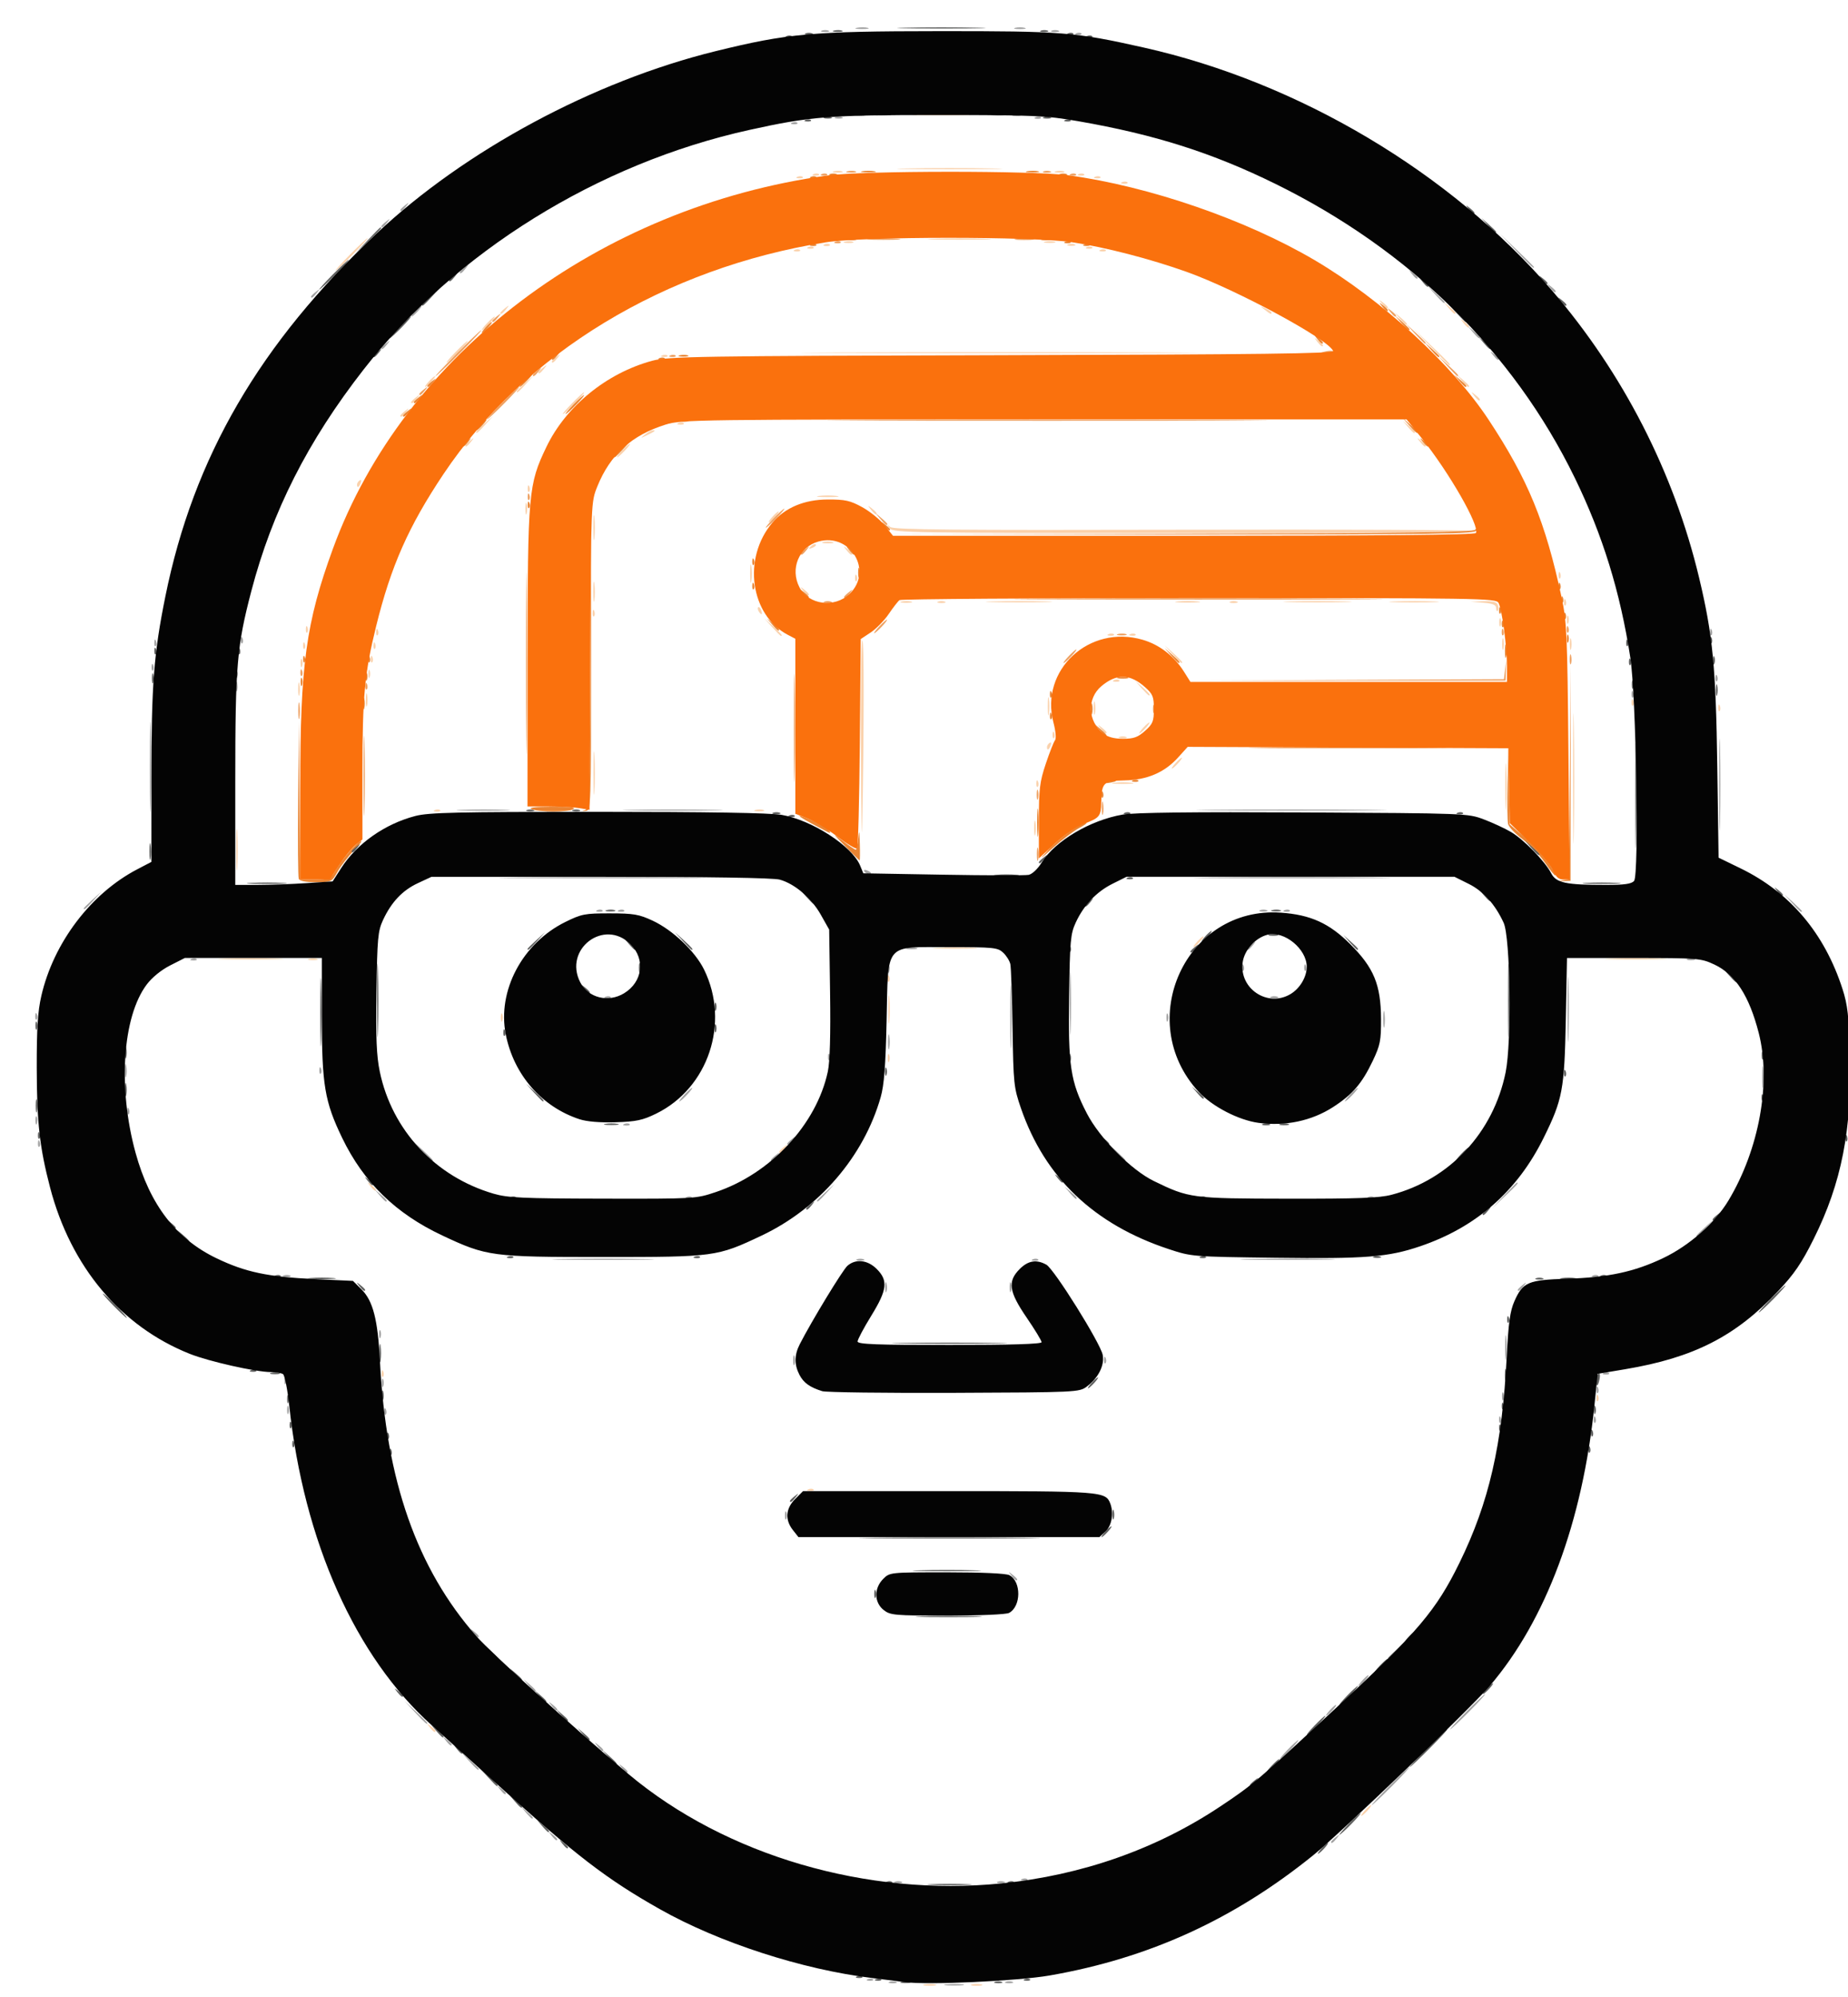 <?xml version="1.0" encoding="UTF-8" standalone="no"?>
<!-- Created with Inkscape (http://www.inkscape.org/) -->

<svg
   version="1.1"
   id="svg824"
   width="910.667"
   height="984"
   viewBox="0 0 910.667 984"
   xmlns="http://www.w3.org/2000/svg"
   xmlns:svg="http://www.w3.org/2000/svg">
  <defs
     id="defs828" />
  <g
     id="g830">
    <g
       id="g932"
       transform="translate(7.938,5.313)">
      <path
         style="fill:none;stroke-width:1.333"
         d="M 0,492 V 0 H 455.333 910.667 V 492 984 H 455.333 0 Z m 486.667,479.924 c 57.456,-5.246 111.524,-27.567 155.333,-64.127 12.965,-10.82 61.466,-57.086 78.471,-74.856 31.334,-32.744 52.522,-85.128 58.417,-144.43 l 1.606,-16.155 13.909,-2.266 c 55.035,-8.967 90.613,-41.817 104.395,-96.39 5.373,-21.273 6.959,-36.975 6.206,-61.444 C 904.489,495.464 903.769,489.491 901.361,482 892.505,454.452 874.665,433.324 850.415,421.663 L 840.025,416.667 840.001,382 C 839.948,305.337 831.509,263.372 805.412,210 788.351,175.11 767.92,146.472 740.714,119.314 689.051,67.741 623.346,31.692 552.667,16.14 c -30.858,-6.79 -39.641,-7.473 -96,-7.473 -57.609,0 -65.596,0.6 -100,7.51 -87.573,17.59 -171.679,71.202 -226.674,144.49 -28.457,37.923 -45.983,75.496 -55.957,119.965 -6.939,30.94 -7.657,38.679 -8.352,90.035 l -0.659,48.667 -5.218,2.461 c -15.044,7.097 -31.758,24.206 -40.351,41.304 -8.339,16.592 -10.123,26.751 -10.123,57.649 0,39.794 4.06,60.825 16.717,86.586 18.277,37.202 52.631,60.094 96.268,64.15 l 9.536,0.886 0.771,7.482 c 4.184,40.608 12.339,72.652 26.032,102.291 10.992,23.793 27.74,47.294 44.427,62.344 6.004,5.415 20.516,18.502 32.249,29.083 33.875,30.548 42.977,38.051 59.845,49.328 55.864,37.349 125.136,55.085 191.488,49.026 z M 436,921.885 C 403.813,918.203 371.136,908.971 346.407,896.573 333.3,890.002 316.789,879.505 306.525,871.219 286.235,854.838 236.471,810.21 228.092,800.881 198.263,767.671 184.356,727.19 180.072,661.112 c -1.285,-19.816 -3.477,-27.111 -9.929,-33.047 -3.302,-3.038 -4.939,-3.342 -23.189,-4.305 -29.061,-1.533 -45.932,-6.497 -60.886,-17.916 -12.897,-9.848 -23.32,-28.9 -28.185,-51.521 -2.909,-13.526 -3.922,-38.439 -2.022,-49.721 3.024,-17.951 12.306,-31.568 23.881,-35.033 3.941,-1.18 37.475,-2.004 65.802,-1.618 l 3.544,0.048 0.513,31.667 c 0.494,30.485 0.651,32.065 4.211,42.333 12.094,34.886 36.661,58.107 73.587,69.557 l 11.934,3.7 49.333,0.021 49.333,0.021 11.743,-3.666 c 32.649,-10.191 58.105,-31.755 71.197,-60.312 7.569,-16.51 8.637,-22.671 9.553,-55.098 0.774,-27.396 1.048,-29.928 3.429,-31.667 2.001,-1.461 7.918,-1.89 26.101,-1.89 31.459,0 28.897,-3.106 29.686,36 0.666,33.036 1.619,38.467 9.7,55.279 13.354,27.784 39.649,49.111 71.926,58.338 10.203,2.917 12.666,3.047 56.667,3.002 43.401,-0.044 46.599,-0.214 56.595,-3.012 30.762,-8.61 55.463,-28.563 68.843,-55.608 9.668,-19.543 10.841,-25.569 11.544,-59.333 l 0.625,-30 29.53,0.335 c 36.117,0.409 39.265,0.797 45.98,5.661 6.096,4.416 13.548,18.24 16.864,31.284 7.51,29.542 -4.272,72.314 -25.952,94.213 -16.03,16.192 -35.507,23.377 -67.176,24.778 -16.78,0.743 -18.823,1.105 -22.187,3.935 -6.433,5.413 -8.164,12.253 -9.399,37.127 -2.127,42.874 -8.366,69.612 -23.333,100 -11.604,23.561 -20.03,33.559 -57.87,68.667 -41.099,38.132 -42.87,39.642 -58.73,50.085 -28.426,18.717 -57.492,30.183 -91.333,36.031 -11.411,1.972 -55.749,3.608 -66,2.435 z m 55.394,-133.157 c 4.982,-4.982 4.886,-13.144 -0.208,-17.727 -3.24,-2.915 -4.149,-3 -32.029,-3 h -28.695 l -3.897,3.897 c -5.467,5.467 -5.387,11.945 0.205,16.651 L 430.871,792 h 28.625 c 28.614,0 28.626,-10e-4 31.898,-3.273 z m 46.424,-38.909 c 4.331,-4.331 4.774,-11.967 0.967,-16.67 L 536.238,730 463.119,729.333 c -40.215,-0.367 -74.65,-0.2 -76.52,0.371 -3.963,1.209 -7.932,7.246 -7.932,12.065 0,1.847 1.553,5.205 3.452,7.461 l 3.452,4.102 h 74.366 74.366 z m -7.946,-72.552 c 5.879,-5.162 8.239,-11.784 6.241,-17.515 -0.799,-2.293 -6.847,-12.677 -13.44,-23.075 -11.745,-18.525 -15.131,-22.01 -21.381,-22.01 -4.313,0 -10.63,6.781 -11.517,12.364 -0.718,4.513 -0.017,6.207 6.807,16.462 4.184,6.287 7.356,11.681 7.05,11.987 -0.306,0.306 -20.342,0.398 -44.525,0.205 l -43.968,-0.352 7.175,-12 c 8.094,-13.538 8.568,-18.392 2.395,-24.565 -4.711,-4.711 -13.258,-4.747 -16.991,-0.072 -5.18,6.487 -23.734,39.379 -24.493,43.421 -1.085,5.781 2.417,13.296 7.696,16.515 4.267,2.602 6.57,2.691 69.367,2.696 l 64.954,0.005 4.632,-4.067 z M 245.01,584.011 c -26.64,-4.719 -47.738,-20.369 -58.431,-43.344 -2.731,-5.867 -5.628,-13.846 -6.438,-17.732 -2.324,-11.139 -1.918,-62.289 0.56,-70.634 2.659,-8.953 9.186,-17.334 16.509,-21.199 L 203.086,428 h 85.528 85.528 l 6.966,3.471 c 7.66,3.817 11.905,8.597 16.518,18.602 2.885,6.258 3.04,8.155 3.04,37.26 0,27.977 -0.259,31.485 -2.957,40 -7.943,25.068 -29.629,46.652 -55.043,54.783 -6.25,2 -13.539,2.396 -49.333,2.68 -23.1,0.184 -44.846,-0.17 -48.324,-0.786 z m 63.019,-36.809 c 8.775,-2.606 19.421,-9.252 24.564,-15.335 2.108,-2.493 5.687,-8.433 7.954,-13.2 3.794,-7.981 4.12,-9.776 4.12,-22.687 0,-13.138 -0.274,-14.578 -4.357,-22.878 -5.542,-11.266 -17.139,-22.316 -27.93,-26.612 -11.675,-4.648 -30.188,-4.438 -40.716,0.463 -21.449,9.985 -35.216,34.551 -31.648,56.476 2.394,14.706 12.79,30.575 24.958,38.095 11.864,7.332 29.606,9.673 43.055,5.679 z m -24.946,-64.47 c -4.639,-2.828 -7.238,-9.312 -6.107,-15.23 0.972,-5.087 8.825,-11.502 14.071,-11.496 13.943,0.016 20.624,17.092 10.139,25.915 -4.973,4.184 -12.052,4.501 -18.104,0.811 z m 300.252,100.684 c -31.369,-7.145 -53.885,-28.212 -61.309,-57.362 -2.885,-11.327 -2.877,-62.695 0.011,-72.419 2.894,-9.745 9.301,-17.616 17.881,-21.968 L 547.145,428 h 80.832 80.832 l 6.885,3.431 c 8.214,4.093 14.252,11.707 17.134,21.606 1.655,5.684 1.96,13.117 1.584,38.667 -0.446,30.356 -0.608,32.026 -4.032,41.471 -8.518,23.498 -24.719,39.412 -48.61,47.751 -10.367,3.618 -10.707,3.645 -50.437,3.978 -30.049,0.251 -41.99,-0.119 -48,-1.488 z m 54.435,-36.669 c 18.815,-6.473 31.607,-21.215 35.73,-41.175 4.679,-22.655 -8.601,-47.142 -31.336,-57.776 -8.662,-4.052 -10.609,-4.443 -22.163,-4.452 -11.42,-0.009 -13.528,0.398 -21.416,4.136 -16.018,7.59 -27.078,22.079 -30.614,40.104 -4.885,24.902 11.659,52.08 36.411,59.815 8.612,2.691 24.574,2.379 33.387,-0.653 z M 609.867,480.8 c -7.446,-7.446 -5.837,-17.989 3.481,-22.808 4.886,-2.527 8.433,-2.519 13.362,0.03 4.653,2.406 7.956,8.237 7.956,14.045 0,2.998 -1.297,5.496 -4.533,8.733 -3.716,3.716 -5.542,4.533 -10.133,4.533 -4.591,0 -6.417,-0.817 -10.133,-4.533 z M 108.633,396.333 c -1.628,-53.727 0.085,-76.681 8.187,-109.667 14.359,-58.461 53.4,-118.003 104.53,-159.42 47.141,-38.186 102.297,-62.262 165.317,-72.163 22.581,-3.547 112.478,-3.547 134,3.93e-4 36.382,5.997 66.78,15.322 96,29.449 32.709,15.814 58.393,33.073 82.399,55.369 52.242,48.52 82.252,103.813 94.492,174.097 2.38,13.667 2.879,23.243 3.425,65.667 l 0.639,49.667 h -14.666 -14.666 l -0.648,-59 C 767.139,324.659 766.502,308.322 764.821,298 756.948,249.656 739.442,211.926 708.698,177.043 666.637,129.321 600.416,93.803 530,81.198 c -13.368,-2.393 -22.918,-2.972 -58.061,-3.521 -25.508,-0.398 -49.048,-0.072 -59.815,0.829 -71.169,5.957 -143.301,38.723 -192.832,87.594 -36.311,35.828 -60.574,77.077 -72.553,123.347 -7.063,27.283 -8.072,38.747 -8.072,91.723 v 48.162 H 124.15 109.633 Z m 312.7,27.807 -3.333,-0.927 -0.348,-55.545 -0.348,-55.545 7.834,-7.729 c 4.309,-4.251 8.473,-8.929 9.254,-10.395 1.408,-2.644 2.677,-2.665 147.608,-2.462 80.403,0.113 146.441,0.459 146.751,0.768 1.061,1.061 3.057,13.712 4.003,25.37 l 0.946,11.656 H 656.914 580.128 l -4.18,-6.076 c -8.139,-11.83 -20.894,-17.692 -35.267,-16.209 -21.626,2.232 -37.038,23.959 -31.366,44.218 1.495,5.341 1.39,6.619 -0.968,11.698 -4.625,9.965 -6.044,19.346 -6.044,39.956 0,17.739 -0.255,19.983 -2.397,21.13 -2.725,1.458 -73.361,1.539 -78.573,0.09 z M 172.468,369 c 0.711,-43.059 2.758,-56.794 12.917,-86.645 C 214.141,197.858 288.99,137.741 391.276,116.988 405.072,114.188 409.361,114 459.333,114 c 46.262,0 55.101,0.328 66.667,2.473 38.752,7.188 80.425,23.595 110,43.306 l 11.333,7.554 -164,0.715 c -152.75,0.666 -164.544,0.879 -171.927,3.11 -23.411,7.073 -42.091,22.87 -52.281,44.214 -8.181,17.135 -8.41,19.927 -8.435,102.82 l -0.023,74.859 -25.667,0.616 c -28.108,0.674 -34.231,1.882 -45.38,8.954 -3.509,2.226 -6.693,4.047 -7.077,4.047 -0.383,0 -0.417,-16.95 -0.076,-37.667 z m 553.421,29.601 c -10.674,-4.917 -21.086,-5.408 -102.616,-4.845 -43.234,0.299 -80.556,0.994 -82.94,1.545 -3.996,0.924 -4.333,0.744 -4.333,-2.316 0,-1.825 0.36,-5.118 0.8,-7.318 0.785,-3.926 0.978,-4.011 10.423,-4.617 11.25,-0.722 21.706,-5.616 27.096,-12.682 L 577.65,364 h 77.771 77.771 l 0.404,18.669 c 0.257,11.878 -0.081,18.627 -0.93,18.554 -0.733,-0.063 -3.783,-1.243 -6.777,-2.622 z m -351.889,-3.996 c -3.667,-0.571 -25.273,-1.091 -48.015,-1.155 L 284.637,393.333 284.79,319 c 0.166,-80.583 0.106,-79.86 7.691,-92.804 4.572,-7.802 11.571,-13.726 22.122,-18.726 l 8.73,-4.137 180.262,-0.361 180.262,-0.361 6.971,8.361 c 10.815,12.972 22.83,32.577 25.757,42.028 l 0.929,3 H 575.034 432.555 l -5.901,-6.013 c -20.092,-20.472 -54.875,-11.725 -63.314,15.921 -2.579,8.45 -2.54,15.08 0.138,23.045 2.529,7.522 9.808,16.931 15.295,19.768 l 3.894,2.014 v 42.632 c 0,23.448 -0.45,42.552 -1,42.454 -0.55,-0.098 -4,-0.645 -7.667,-1.217 z m 161.897,-41.169 c -3.137,-3.137 -3.897,-5.052 -3.897,-9.818 0,-17.351 24.737,-17.878 27.543,-0.587 0.703,4.334 0.253,5.44 -3.907,9.601 -3.88,3.88 -5.676,4.702 -10.271,4.702 -4.378,0 -6.403,-0.834 -9.467,-3.897 z m -144.034,-65.814 c -11.876,-7.982 -6.135,-24.955 8.44,-24.955 14.358,0 18.651,19.763 5.635,25.94 -5.894,2.797 -8.746,2.597 -14.075,-0.985 z"
         id="path948" />
      <path
         style="fill:#fad1ab;stroke-width:1.333"
         d="m 447.682,972.39 c 1.659,-0.319 4.059,-0.307 5.333,0.027 1.275,0.334 -0.082,0.595 -3.016,0.58 -2.933,-0.015 -3.976,-0.288 -2.318,-0.607 z m 23.318,0.024 c 1.283,-0.335 3.383,-0.335 4.667,0 1.283,0.335 0.233,0.61 -2.333,0.61 -2.567,0 -3.617,-0.274 -2.333,-0.61 z M 664.667,886.667 C 665.994,885.2 667.38,884 667.747,884 c 0.367,0 -0.419,1.2 -1.747,2.667 -1.327,1.467 -2.713,2.667 -3.08,2.667 -0.367,0 0.419,-1.2 1.747,-2.667 z m -460.837,-41 c -1.659,-2.115 -1.611,-2.162 0.503,-0.503 1.283,1.006 2.333,2.056 2.333,2.333 0,1.097 -1.095,0.391 -2.837,-1.83 z M 390.417,728.423 c 0.962,-0.385 2.112,-0.338 2.556,0.105 0.443,0.443 -0.344,0.758 -1.75,0.7 -1.553,-0.064 -1.869,-0.38 -0.806,-0.806 z m 388.355,-45.2 c 0.064,-1.553 0.38,-1.869 0.806,-0.806 0.385,0.962 0.338,2.112 -0.105,2.556 -0.443,0.443 -0.758,-0.344 -0.7,-1.75 z m -598.667,-12 c 0.064,-1.553 0.38,-1.869 0.806,-0.806 0.385,0.962 0.338,2.112 -0.105,2.556 -0.443,0.443 -0.758,-0.344 -0.7,-1.75 z M 174.497,579 c -1.658,-2.115 -1.611,-2.162 0.503,-0.503 1.283,1.006 2.333,2.056 2.333,2.333 0,1.097 -1.095,0.391 -2.837,-1.83 z m 201.503,-16.837 c 0,-0.277 1.05,-1.327 2.333,-2.333 2.115,-1.658 2.162,-1.611 0.503,0.503 -1.742,2.221 -2.837,2.927 -2.837,1.83 z M 429.544,516 c 0,-1.833 0.303,-2.583 0.673,-1.667 0.37,0.917 0.37,2.417 0,3.333 -0.37,0.917 -0.673,0.167 -0.673,-1.667 z m 0.255,-24 c 0,-6.233 0.23,-8.783 0.51,-5.667 0.281,3.117 0.281,8.217 0,11.333 -0.281,3.117 -0.51,0.567 -0.51,-5.667 z m -190.922,4 c 0,-1.833 0.303,-2.583 0.673,-1.667 0.37,0.917 0.37,2.417 0,3.333 -0.37,0.917 -0.673,0.167 -0.673,-1.667 z m 190.561,-19.444 c 0.064,-1.553 0.38,-1.869 0.806,-0.806 0.385,0.962 0.338,2.113 -0.105,2.556 -0.443,0.443 -0.758,-0.344 -0.7,-1.75 z m -327.034,-9.551 c 7.556,-0.238 19.556,-0.237 26.667,0.003 7.111,0.239 0.929,0.434 -13.738,0.433 -14.667,-10e-4 -20.485,-0.197 -12.929,-0.435 z m 41.954,0.071 c 1.297,-0.338 3.097,-0.316 4,0.05 0.903,0.365 -0.159,0.642 -2.359,0.615 -2.2,-0.027 -2.939,-0.326 -1.641,-0.664 z m 641.377,-0.071 c 7.188,-0.24 18.588,-0.239 25.333,0.003 6.745,0.241 0.864,0.438 -13.069,0.437 -13.933,-10e-4 -19.452,-0.199 -12.264,-0.439 z M 453.667,461.678 c 4.95,-0.257 13.05,-0.257 18,0 4.95,0.257 0.9,0.466 -9,0.466 -9.9,0 -13.95,-0.21 -9,-0.466 z m 128.333,-3.011 C 583.327,457.2 584.713,456 585.08,456 c 0.367,0 -0.419,1.2 -1.747,2.667 -1.327,1.467 -2.713,2.667 -3.08,2.667 -0.367,0 0.419,-1.2 1.747,-2.667 z M 108.514,413.333 c 0,-9.167 0.213,-12.917 0.473,-8.333 0.26,4.583 0.26,12.083 0,16.667 -0.26,4.583 -0.473,0.833 -0.473,-8.333 z M 767.273,378 c 3.7e-4,-28.6 0.177,-40.11 0.392,-25.578 0.215,14.532 0.215,37.932 -6.8e-4,52 C 767.449,418.49 767.273,406.6 767.273,378 Z M 416.295,365.745 c -0.162,-30.207 0.155,-55.2 0.705,-55.541 0.91,-0.563 0.89,42.02 -0.043,91.129 -0.202,10.633 -0.5,-5.381 -0.662,-35.588 z m 85.402,36.921 c 0,-3.3 0.26,-4.65 0.578,-3 0.318,1.65 0.318,4.35 0,6 -0.318,1.65 -0.578,0.3 -0.578,-3 z M 733.859,382 c 0.003,-10.267 0.211,-14.29 0.465,-8.942 0.254,5.349 0.252,13.749 -0.004,18.667 -0.256,4.918 -0.463,0.542 -0.461,-9.725 z m -527.443,11.756 c 0.963,-0.385 2.112,-0.338 2.556,0.105 0.443,0.443 -0.344,0.758 -1.75,0.7 -1.553,-0.064 -1.869,-0.38 -0.806,-0.806 z m 157.942,-0.013 c 1.297,-0.338 3.097,-0.316 4,0.05 0.903,0.365 -0.159,0.642 -2.359,0.615 -2.2,-0.027 -2.939,-0.326 -1.641,-0.664 z m -79.841,-18.409 c 0.003,-9.533 0.215,-13.258 0.472,-8.278 0.257,4.981 0.255,12.78 -0.004,17.333 -0.26,4.553 -0.47,0.478 -0.468,-9.055 z m 218.254,5.222 c 0.064,-1.553 0.38,-1.869 0.806,-0.806 0.385,0.962 0.338,2.113 -0.105,2.556 -0.443,0.443 -0.758,-0.344 -0.7,-1.75 z m 38.228,-0.187 c 2.383,-0.296 6.283,-0.296 8.667,0 2.383,0.296 0.433,0.538 -4.333,0.538 -4.767,0 -6.717,-0.242 -4.333,-0.538 z m 30.333,-9.702 C 572.661,369.2 574.047,368 574.413,368 c 0.367,0 -0.419,1.2 -1.747,2.667 -1.327,1.467 -2.713,2.667 -3.08,2.667 -0.367,0 0.419,-1.2 1.747,-2.667 z m -63.333,-7.921 c 0,-0.69 0.593,-1.621 1.318,-2.069 0.756,-0.467 0.979,0.068 0.524,1.255 -0.886,2.31 -1.842,2.733 -1.842,0.815 z m 2.772,-6.19 c 0.064,-1.553 0.38,-1.869 0.806,-0.806 0.385,0.962 0.338,2.113 -0.105,2.556 -0.443,0.443 -0.758,-0.344 -0.7,-1.75 z m 32.895,1.228 c 0.917,-0.37 2.417,-0.37 3.333,0 0.917,0.37 0.167,0.673 -1.667,0.673 -1.833,0 -2.583,-0.303 -1.667,-0.673 z m -9.17,-4.117 c -1.658,-2.115 -1.611,-2.162 0.503,-0.503 1.283,1.006 2.333,2.056 2.333,2.333 0,1.097 -1.095,0.391 -2.837,-1.83 z m 20.837,-0.333 c 1.327,-1.467 2.713,-2.667 3.08,-2.667 0.367,0 -0.419,1.2 -1.747,2.667 C 555.339,354.8 553.953,356 553.587,356 c -0.367,0 0.419,-1.2 1.747,-2.667 z M 508.4,342.667 c 0,-4.033 0.25,-5.683 0.555,-3.667 0.306,2.017 0.306,5.317 0,7.333 -0.305,2.017 -0.555,0.367 -0.555,-3.667 z m 22.603,0.667 c 0.015,-2.933 0.288,-3.976 0.607,-2.318 0.319,1.659 0.307,4.059 -0.027,5.333 -0.334,1.275 -0.595,-0.082 -0.58,-3.016 z m 307.769,-0.111 c 0.064,-1.553 0.38,-1.869 0.806,-0.806 0.385,0.962 0.338,2.112 -0.105,2.556 -0.443,0.443 -0.758,-0.344 -0.7,-1.75 z m -666.436,-3.889 c 0.015,-2.933 0.288,-3.976 0.607,-2.318 0.319,1.659 0.307,4.059 -0.027,5.333 -0.334,1.275 -0.595,-0.082 -0.58,-3.016 z m 623.769,1.222 c 0.064,-1.553 0.38,-1.869 0.806,-0.806 0.385,0.962 0.338,2.113 -0.105,2.556 -0.443,0.443 -0.758,-0.344 -0.7,-1.75 z M 139.003,334 c 0.015,-2.933 0.288,-3.976 0.607,-2.318 0.319,1.659 0.307,4.059 -0.027,5.333 -0.334,1.275 -0.595,-0.082 -0.58,-3.016 z M 554.566,333.667 551.333,330 l 3.667,3.232 c 3.427,3.021 4.278,4.101 3.232,4.101 -0.239,0 -1.889,-1.65 -3.667,-3.667 z m -13.482,-3.911 c 0.962,-0.385 2.112,-0.338 2.556,0.105 0.443,0.443 -0.344,0.758 -1.75,0.7 -1.553,-0.064 -1.869,-0.38 -0.806,-0.806 z m -367.539,-3.089 c 0,-1.833 0.303,-2.583 0.673,-1.667 0.37,0.917 0.37,2.417 0,3.333 -0.37,0.917 -0.673,0.167 -0.673,-1.667 z m -33.333,-5.333 c 0,-1.833 0.303,-2.583 0.673,-1.667 0.37,0.917 0.37,2.417 0,3.333 -0.37,0.917 -0.673,0.167 -0.673,-1.667 z m 34.561,-2.111 c 0.064,-1.553 0.38,-1.869 0.806,-0.806 0.385,0.962 0.338,2.112 -0.105,2.556 -0.443,0.443 -0.758,-0.344 -0.7,-1.75 z M 569.916,317 l -3.916,-4.333 4.333,3.916 c 4.039,3.65 4.946,4.751 3.916,4.751 -0.229,0 -2.179,-1.95 -4.333,-4.333 z m 162.393,-5 c 0,-2.567 0.274,-3.617 0.61,-2.333 0.335,1.283 0.335,3.383 0,4.667 -0.335,1.283 -0.61,0.233 -0.61,-2.333 z m 33.333,0 c 0,-2.567 0.274,-3.617 0.61,-2.333 0.335,1.283 0.335,3.383 0,4.667 -0.335,1.283 -0.61,0.233 -0.61,-2.333 z m -624.204,0.556 c 0.064,-1.553 0.38,-1.869 0.806,-0.806 0.385,0.962 0.338,2.112 -0.105,2.556 -0.443,0.443 -0.758,-0.344 -0.7,-1.75 z m 34.667,0 c 0.064,-1.553 0.38,-1.869 0.806,-0.806 0.385,0.962 0.338,2.112 -0.105,2.556 -0.443,0.443 -0.758,-0.344 -0.7,-1.75 z m 1.333,-6.667 c 0.064,-1.553 0.38,-1.869 0.806,-0.806 0.385,0.963 0.338,2.112 -0.105,2.556 -0.443,0.443 -0.758,-0.344 -0.7,-1.75 z m 195.144,-2.222 -3.916,-4.333 4.333,3.916 c 4.039,3.65 4.946,4.751 3.916,4.751 -0.229,0 -2.179,-1.95 -4.333,-4.333 z m 165.834,3.423 c 0.962,-0.385 2.113,-0.338 2.556,0.105 0.443,0.443 -0.344,0.758 -1.75,0.7 -1.553,-0.064 -1.869,-0.38 -0.806,-0.806 z m 10.667,0 c 0.962,-0.385 2.112,-0.338 2.556,0.105 0.443,0.443 -0.344,0.758 -1.75,0.7 -1.553,-0.064 -1.869,-0.38 -0.806,-0.806 z m -406.311,-2.534 c 0.064,-1.553 0.38,-1.869 0.806,-0.806 0.385,0.962 0.338,2.112 -0.105,2.556 -0.443,0.443 -0.758,-0.344 -0.7,-1.75 z m 588.105,-3.222 c 0,-1.833 0.303,-2.583 0.673,-1.667 0.37,0.917 0.37,2.417 0,3.333 -0.37,0.917 -0.673,0.167 -0.673,-1.667 z M 764.211,300 c 0,-1.833 0.303,-2.583 0.673,-1.667 0.37,0.917 0.37,2.417 0,3.333 -0.37,0.917 -0.673,0.167 -0.673,-1.667 z m -480.105,-3.444 c 0.064,-1.553 0.38,-1.869 0.806,-0.806 0.385,0.962 0.338,2.112 -0.105,2.556 -0.443,0.443 -0.758,-0.344 -0.7,-1.75 z m 81.84,-0.644 c -0.483,-0.782 -0.593,-1.708 -0.243,-2.058 0.349,-0.35 0.991,0.29 1.425,1.422 0.902,2.349 0.133,2.763 -1.182,0.635 z m 363.388,-1.616 c 0,-1.605 -1.604,-2.276 -6.333,-2.649 l -6.333,-0.499 6.375,-0.24 c 4.675,-0.176 6.586,0.308 7.165,1.817 0.434,1.132 0.415,2.432 -0.042,2.889 -0.457,0.457 -0.831,-0.136 -0.831,-1.318 z M 284.413,286 c 0.008,-4.4 0.256,-6.039 0.553,-3.643 0.297,2.396 0.291,5.996 -0.014,8 -0.304,2.004 -0.547,0.043 -0.54,-4.357 z m 478.359,5.222 c 0.064,-1.553 0.38,-1.869 0.806,-0.806 0.385,0.962 0.338,2.112 -0.105,2.556 -0.443,0.443 -0.758,-0.344 -0.7,-1.75 z m -326.439,-0.141 c 1.283,-0.335 3.383,-0.335 4.667,0 1.283,0.335 0.233,0.61 -2.333,0.61 -2.567,0 -3.617,-0.274 -2.333,-0.61 z m 18,0.036 c 0.917,-0.37 2.417,-0.37 3.333,0 0.917,0.37 0.167,0.673 -1.667,0.673 -1.833,0 -2.583,-0.303 -1.667,-0.673 z m 26.738,-0.112 c 7.556,-0.238 19.556,-0.237 26.667,0.003 7.111,0.239 0.929,0.434 -13.738,0.433 -14.667,-10e-4 -20.485,-0.197 -12.929,-0.435 z m 91.262,0.024 c 2.75,-0.288 7.25,-0.288 10,0 2.75,0.288 0.5,0.523 -5,0.523 -5.5,0 -7.75,-0.235 -5,-0.523 z m 26,0.088 c 0.917,-0.37 2.417,-0.37 3.333,0 0.917,0.37 0.167,0.673 -1.667,0.673 -1.833,0 -2.583,-0.303 -1.667,-0.673 z m 29.333,-0.111 c 7.517,-0.238 19.817,-0.238 27.333,0 7.517,0.238 1.367,0.432 -13.667,0.432 -15.033,0 -21.183,-0.194 -13.667,-0.432 z m 51.394,0.003 c 5.717,-0.251 14.717,-0.249 20,0.004 5.283,0.252 0.606,0.457 -10.394,0.456 -11,-0.001 -15.323,-0.208 -9.606,-0.459 z m -291.231,-5.342 c -1.658,-2.115 -1.611,-2.162 0.503,-0.503 2.221,1.742 2.927,2.837 1.83,2.837 -0.277,0 -1.327,-1.05 -2.333,-2.333 z m -26.097,-8.333 c 0,-4.033 0.25,-5.683 0.555,-3.667 0.306,2.017 0.306,5.317 0,7.333 -0.305,2.017 -0.555,0.367 -0.555,-3.667 z m 51.706,1.889 c 0.064,-1.553 0.38,-1.869 0.806,-0.806 0.385,0.962 0.338,2.112 -0.105,2.556 -0.443,0.443 -0.758,-0.344 -0.7,-1.75 z m 346.667,-1.333 c 0.064,-1.553 0.38,-1.869 0.806,-0.806 0.385,0.963 0.338,2.112 -0.105,2.556 -0.443,0.443 -0.758,-0.344 -0.7,-1.75 z M 409.163,265.667 c -1.658,-2.115 -1.611,-2.162 0.503,-0.503 2.221,1.742 2.927,2.837 1.83,2.837 -0.277,0 -1.327,-1.05 -2.333,-2.333 z m -17.519,-1.832 c 0.904,-0.911 1.98,-1.321 2.391,-0.91 0.411,0.411 -0.329,1.156 -1.644,1.657 -1.9,0.724 -2.053,0.57 -0.746,-0.746 z m -107.196,-9.168 c 0,-5.5 0.235,-7.75 0.523,-5 0.288,2.75 0.288,7.25 0,10 -0.288,2.75 -0.523,0.5 -0.523,-5 z m 113.218,7.081 c 1.283,-0.335 3.383,-0.335 4.667,0 1.283,0.335 0.233,0.61 -2.333,0.61 -2.567,0 -3.617,-0.274 -2.333,-0.61 z M 430.497,255 c -1.625,-2.072 -1.589,-2.145 0.321,-0.655 1.705,1.33 31.783,1.607 145,1.333 78.567,-0.19 142.849,0.105 142.849,0.655 -4e-5,0.55 -64.427,1 -143.17,1 -134.766,0 -143.277,-0.137 -145,-2.333 z m -57.83,-5.667 c 1.327,-1.467 2.713,-2.667 3.08,-2.667 0.367,0 -0.419,1.2 -1.747,2.667 C 372.673,250.8 371.287,252 370.92,252 c -0.367,0 0.419,-1.2 1.747,-2.667 z m -121.691,-4 c 0,-2.567 0.274,-3.617 0.61,-2.333 0.335,1.283 0.335,3.383 0,4.667 -0.335,1.283 -0.61,0.233 -0.61,-2.333 z m 170.187,0.333 c -1.658,-2.115 -1.611,-2.162 0.503,-0.503 2.221,1.742 2.927,2.837 1.83,2.837 -0.277,0 -1.327,-1.05 -2.333,-2.333 z m -25.497,-6.631 c 2.383,-0.296 6.283,-0.296 8.667,0 2.383,0.296 0.433,0.538 -4.333,0.538 -4.767,0 -6.717,-0.242 -4.333,-0.538 z m -143.561,-3.813 c 0.064,-1.553 0.38,-1.869 0.806,-0.806 0.385,0.962 0.338,2.112 -0.105,2.556 -0.443,0.443 -0.758,-0.344 -0.7,-1.75 z M 168,233.412 c 0,-0.69 0.593,-1.621 1.318,-2.069 0.756,-0.467 0.979,0.068 0.524,1.255 C 168.956,234.907 168,235.33 168,233.412 Z m 130.667,-16.745 c 1.722,-1.833 3.432,-3.333 3.798,-3.333 0.367,0 -0.743,1.5 -2.465,3.333 C 298.278,218.5 296.568,220 296.202,220 c -0.367,0 0.743,-1.5 2.465,-3.333 z m -77.333,-2.503 c 0,-0.277 1.05,-1.327 2.333,-2.333 2.115,-1.658 2.162,-1.611 0.503,0.503 -1.742,2.221 -2.837,2.927 -2.837,1.83 z m 470.497,-1.83 c -1.659,-2.115 -1.611,-2.162 0.503,-0.503 2.221,1.742 2.927,2.837 1.83,2.837 -0.277,0 -1.327,-1.05 -2.333,-2.333 z m -381.908,-3.593 c 1.423,-1.14 3.174,-2.074 3.889,-2.074 1.694,0 0.938,0.616 -3.144,2.56 -3.143,1.497 -3.186,1.469 -0.745,-0.486 z m -83.255,-1.157 c 0,-0.229 1.95,-2.179 4.333,-4.333 l 4.333,-3.916 -3.916,4.333 c -3.65,4.039 -4.751,4.946 -4.751,3.916 z M 685.873,205 l -2.54,-3 3,2.54 c 2.819,2.387 3.607,3.46 2.54,3.46 -0.253,0 -1.603,-1.35 -3,-3 z m -359.457,-1.911 c 0.962,-0.385 2.112,-0.338 2.556,0.105 0.443,0.443 -0.344,0.758 -1.75,0.7 -1.553,-0.064 -1.869,-0.38 -0.806,-0.806 z m -137.083,-3.593 c 0,-0.277 1.05,-1.327 2.333,-2.333 2.115,-1.658 2.162,-1.611 0.503,0.503 -1.742,2.221 -2.837,2.927 -2.837,1.83 z m 84.667,-6.163 C 276.864,190.4 279.508,188 279.875,188 c 0.367,0 -1.677,2.4 -4.541,5.333 -2.864,2.933 -5.508,5.333 -5.875,5.333 -0.367,0 1.677,-2.4 4.541,-5.333 z m -79.333,-0.503 c 0,-0.277 1.05,-1.327 2.333,-2.333 2.115,-1.659 2.162,-1.611 0.503,0.503 -1.742,2.221 -2.837,2.927 -2.837,1.83 z m 523.83,-3.163 c -1.659,-2.115 -1.611,-2.162 0.503,-0.503 2.221,1.742 2.927,2.837 1.83,2.837 -0.277,0 -1.327,-1.05 -2.333,-2.333 z m -471.83,-2.084 c 0,-0.229 1.95,-2.179 4.333,-4.333 l 4.333,-3.916 -3.916,4.333 c -3.65,4.039 -4.751,4.946 -4.751,3.916 z m -43.333,-4.916 C 204.661,181.2 206.047,180 206.413,180 c 0.367,0 -0.419,1.2 -1.747,2.667 -1.327,1.467 -2.713,2.667 -3.08,2.667 -0.367,0 0.419,-1.2 1.747,-2.667 z m 509.207,-0.333 -2.54,-3 3,2.54 c 2.819,2.387 3.607,3.46 2.54,3.46 -0.253,0 -1.603,-1.35 -3,-3 z m -455.207,-4.17 c 0,-0.277 1.05,-1.327 2.333,-2.333 2.115,-1.658 2.162,-1.611 0.503,0.503 -1.742,2.221 -2.837,2.927 -2.837,1.83 z m 439.961,-12.497 -8.628,-9 9,8.628 c 8.36,8.014 9.61,9.372 8.628,9.372 -0.205,0 -4.255,-4.05 -9,-9 z M 216.667,168 c 2.864,-2.933 5.508,-5.333 5.875,-5.333 0.367,0 -1.677,2.4 -4.541,5.333 -2.864,2.933 -5.508,5.333 -5.875,5.333 -0.367,0 1.677,-2.4 4.541,-5.333 z m 47.333,4.83 c 0,-0.277 1.05,-1.327 2.333,-2.333 2.115,-1.659 2.162,-1.611 0.503,0.503 -1.742,2.221 -2.837,2.927 -2.837,1.83 z m 54.417,-3.074 c 0.963,-0.385 2.112,-0.338 2.556,0.105 0.443,0.443 -0.344,0.758 -1.75,0.7 -1.553,-0.064 -1.869,-0.38 -0.806,-0.806 z m 87.353,-1.422 c 43.873,-0.195 115.273,-0.195 158.667,8e-5 43.393,0.195 7.497,0.355 -79.77,0.355 -87.267,-5e-5 -122.77,-0.16 -78.897,-0.355 z M 641.163,163 c -1.658,-2.115 -1.611,-2.162 0.503,-0.503 1.283,1.006 2.333,2.056 2.333,2.333 0,1.097 -1.095,0.391 -2.837,-1.83 z m -409.163,-9 c 1.722,-1.833 3.432,-3.333 3.798,-3.333 0.367,0 -0.743,1.5 -2.465,3.333 -1.722,1.833 -3.432,3.333 -3.798,3.333 -0.367,0 0.743,-1.5 2.465,-3.333 z m 481.163,-0.333 c -1.658,-2.115 -1.611,-2.162 0.503,-0.503 2.221,1.742 2.927,2.837 1.83,2.837 -0.277,0 -1.327,-1.05 -2.333,-2.333 z m -31.29,-2 -2.54,-3 3,2.54 c 1.65,1.397 3,2.747 3,3 0,1.067 -1.073,0.279 -3.46,-2.54 z m -443.207,-2.837 c 0,-0.277 1.05,-1.327 2.333,-2.333 2.115,-1.659 2.162,-1.611 0.503,0.503 -1.742,2.221 -2.837,2.927 -2.837,1.83 z m 376.588,-1.57 c -2.485,-1.991 -2.469,-2.016 0.412,-0.62 1.65,0.8 3,1.733 3,2.074 0,1.02 -0.691,0.726 -3.412,-1.454 z m 90.618,-0.926 -2.54,-3 3,2.54 c 1.65,1.397 3,2.747 3,3 0,1.067 -1.073,0.279 -3.46,-2.54 z m -32.71,-2 c -1.658,-2.115 -1.611,-2.162 0.503,-0.503 1.283,1.006 2.333,2.056 2.333,2.333 0,1.097 -1.095,0.391 -2.837,-1.83 z M 164.667,120 c 4.354,-4.4 8.217,-8 8.583,-8 0.367,0 -2.896,3.6 -7.25,8 -4.354,4.4 -8.217,8 -8.583,8 -0.367,0 2.896,-3.6 7.25,-8 z m 219.083,-2.244 c 0.962,-0.385 2.113,-0.338 2.556,0.105 0.443,0.443 -0.344,0.758 -1.75,0.7 -1.553,-0.064 -1.869,-0.38 -0.806,-0.806 z m 150.667,0 c 0.962,-0.385 2.113,-0.338 2.556,0.105 0.443,0.443 -0.344,0.758 -1.75,0.7 -1.553,-0.064 -1.869,-0.38 -0.806,-0.806 z m -144,-1.333 c 0.962,-0.385 2.112,-0.338 2.556,0.105 0.443,0.443 -0.344,0.758 -1.75,0.7 -1.553,-0.064 -1.869,-0.38 -0.806,-0.806 z m 137.333,0 c 0.963,-0.385 2.113,-0.338 2.556,0.105 0.443,0.443 -0.344,0.758 -1.75,0.7 -1.553,-0.064 -1.869,-0.38 -0.806,-0.806 z m -129.333,-1.333 c 0.962,-0.385 2.112,-0.338 2.556,0.105 0.443,0.443 -0.344,0.758 -1.75,0.7 -1.553,-0.064 -1.869,-0.38 -0.806,-0.806 z m 119.917,0.028 c 0.917,-0.37 2.417,-0.37 3.333,0 0.917,0.37 0.167,0.673 -1.667,0.673 -1.833,0 -2.583,-0.303 -1.667,-0.673 z M 408.359,113.743 c 1.297,-0.338 3.097,-0.316 4,0.049 0.903,0.365 -0.159,0.642 -2.359,0.615 -2.2,-0.027 -2.939,-0.326 -1.641,-0.664 z m 98.641,0.005 c 1.283,-0.335 3.383,-0.335 4.667,0 1.283,0.335 0.233,0.61 -2.333,0.61 -2.567,0 -3.617,-0.274 -2.333,-0.61 z m -54.597,-1.409 c 7.188,-0.24 18.588,-0.239 25.333,0.002 6.745,0.241 0.864,0.438 -13.069,0.437 -13.933,-0.001 -19.452,-0.199 -12.264,-0.439 z m 92.681,-27.916 c 0.962,-0.385 2.112,-0.338 2.556,0.105 0.443,0.443 -0.344,0.758 -1.75,0.7 -1.553,-0.064 -1.869,-0.38 -0.806,-0.806 z M 385.083,81.756 c 0.963,-0.385 2.113,-0.338 2.556,0.105 0.443,0.443 -0.344,0.758 -1.75,0.7 -1.553,-0.064 -1.869,-0.38 -0.806,-0.806 z m 146.667,0 c 0.963,-0.385 2.113,-0.338 2.556,0.105 0.443,0.443 -0.344,0.758 -1.75,0.7 -1.553,-0.064 -1.869,-0.38 -0.806,-0.806 z M 393.083,80.423 c 0.963,-0.385 2.113,-0.338 2.556,0.105 0.443,0.443 -0.344,0.758 -1.75,0.7 -1.553,-0.064 -1.869,-0.38 -0.806,-0.806 z m 130.667,0 c 0.963,-0.385 2.113,-0.338 2.556,0.105 0.443,0.443 -0.344,0.758 -1.75,0.7 -1.553,-0.064 -1.869,-0.38 -0.806,-0.806 z M 403.025,79.076 c 1.297,-0.338 3.097,-0.316 4,0.049 0.903,0.365 -0.159,0.642 -2.359,0.615 -2.2,-0.027 -2.939,-0.326 -1.641,-0.664 z m 109.333,0 c 1.297,-0.338 3.097,-0.316 4,0.049 0.903,0.365 -0.159,0.642 -2.359,0.615 -2.2,-0.027 -2.939,-0.326 -1.641,-0.664 z M 439,77.669 c 11.55,-0.222 30.45,-0.222 42,0 11.55,0.222 2.1,0.404 -21,0.404 -23.1,0 -32.55,-0.182 -21,-0.404 z m 5.333,-26.662 c 6.417,-0.244 16.917,-0.244 23.333,0 6.417,0.244 1.167,0.444 -11.667,0.444 -12.833,0 -18.083,-0.2 -11.667,-0.444 z"
         id="path946" />
      <path
         style="fill:#eea060;stroke-width:1.333"
         d="m 503.003,415.333 c 0.015,-2.933 0.288,-3.976 0.607,-2.318 0.319,1.659 0.307,4.059 -0.027,5.333 -0.334,1.275 -0.595,-0.082 -0.58,-3.016 z M 171.242,376.667 c 8.8e-4,-17.6 0.191,-24.616 0.422,-15.59 0.231,9.025 0.23,23.425 -10e-4,32 -0.232,8.575 -0.421,1.19 -0.42,-16.41 z m 363.761,16 c 0.015,-2.933 0.288,-3.976 0.607,-2.318 0.319,1.659 0.307,4.059 -0.027,5.333 -0.334,1.275 -0.595,-0.082 -0.58,-3.016 z M 383.262,353.333 c 0,-23.833 0.181,-33.583 0.402,-21.667 0.221,11.917 0.221,31.417 0,43.333 -0.221,11.917 -0.402,2.167 -0.402,-21.667 z m -131.974,-32 c 0,-39.967 0.17,-56.317 0.377,-36.333 0.207,19.983 0.207,52.683 0,72.667 -0.207,19.983 -0.377,3.633 -0.377,-36.333 z M 502.927,386 c 0.027,-2.2 0.326,-2.939 0.664,-1.641 0.338,1.297 0.316,3.097 -0.05,4 -0.365,0.903 -0.642,-0.159 -0.615,-2.359 z m 113.407,-22.999 c 21.817,-0.206 57.517,-0.206 79.333,0 21.817,0.206 3.967,0.374 -39.667,0.374 -43.633,0 -61.483,-0.168 -39.667,-0.374 z m -477.285,-18.334 c 0.011,-3.667 0.269,-5.008 0.575,-2.982 0.306,2.027 0.298,5.027 -0.018,6.667 -0.316,1.64 -0.567,-0.018 -0.557,-3.685 z M 560.211,344 c 0,-1.833 0.303,-2.583 0.673,-1.667 0.37,0.917 0.37,2.417 0,3.333 -0.37,0.917 -0.673,0.167 -0.673,-1.667 z M 172.105,332.556 c 0.064,-1.553 0.38,-1.869 0.806,-0.806 0.385,0.962 0.338,2.112 -0.105,2.556 -0.443,0.443 -0.758,-0.344 -0.7,-1.75 z m 484.815,-2.883 76.253,-0.36 0.553,-4.667 0.553,-4.667 -0.14,5.012 -0.14,5.012 -76.667,0.016 -76.667,0.016 76.254,-0.36 z m -516.815,-3.783 c 0.064,-1.553 0.38,-1.869 0.806,-0.806 0.385,0.963 0.338,2.112 -0.105,2.556 -0.443,0.443 -0.758,-0.344 -0.7,-1.75 z m 625.488,-6.556 c 0.027,-2.2 0.326,-2.939 0.664,-1.641 0.338,1.297 0.316,3.097 -0.05,4 -0.365,0.903 -0.642,-0.159 -0.615,-2.359 z M 518.667,318 c 1.722,-1.833 3.432,-3.333 3.798,-3.333 0.367,0 -0.743,1.5 -2.465,3.333 -1.722,1.833 -3.432,3.333 -3.798,3.333 -0.367,0 0.743,-1.5 2.465,-3.333 z m 24.359,-10.924 c 1.297,-0.338 3.097,-0.316 4,0.05 0.903,0.365 -0.159,0.642 -2.359,0.615 -2.2,-0.027 -2.939,-0.326 -1.641,-0.664 z m 189.08,-1.187 c 0.064,-1.553 0.38,-1.869 0.806,-0.806 0.385,0.963 0.338,2.112 -0.105,2.556 -0.443,0.443 -0.758,-0.344 -0.7,-1.75 z M 425.333,303.333 C 427.056,301.5 428.765,300 429.132,300 c 0.367,0 -0.743,1.5 -2.465,3.333 -1.722,1.833 -3.432,3.333 -3.798,3.333 -0.367,0 0.743,-1.5 2.465,-3.333 z m 338.772,1.222 c 0.064,-1.553 0.38,-1.869 0.806,-0.806 0.385,0.962 0.338,2.112 -0.105,2.556 -0.443,0.443 -0.758,-0.344 -0.7,-1.75 z m -365.772,-13.439 c 0.917,-0.37 2.417,-0.37 3.333,0 0.917,0.37 0.167,0.673 -1.667,0.673 -1.833,0 -2.583,-0.303 -1.667,-0.673 z m 9.667,-2.287 c 0,-0.277 1.05,-1.327 2.333,-2.333 2.115,-1.659 2.162,-1.611 0.503,0.503 -1.742,2.221 -2.837,2.927 -2.837,1.83 z m -21.333,-21.333 c 0,-0.277 1.05,-1.327 2.333,-2.333 2.115,-1.658 2.162,-1.611 0.503,0.503 -1.742,2.221 -2.837,2.927 -2.837,1.83 z M 373.333,250 c 2.488,-2.567 4.823,-4.667 5.19,-4.667 0.367,0 -1.369,2.1 -3.856,4.667 -2.488,2.567 -4.823,4.667 -5.19,4.667 -0.367,0 1.369,-2.1 3.856,-4.667 z m 52.54,0.333 -2.54,-3 3,2.54 c 1.65,1.397 3,2.747 3,3 0,1.067 -1.073,0.279 -3.46,-2.54 z m -173.768,-11.111 c 0.064,-1.553 0.38,-1.869 0.806,-0.806 0.385,0.962 0.338,2.112 -0.105,2.556 -0.443,0.443 -0.758,-0.344 -0.7,-1.75 z m 167.561,-37.555 c 48.583,-0.194 128.083,-0.194 176.667,0 48.583,0.194 8.833,0.353 -88.333,0.353 -97.167,0 -136.917,-0.159 -88.333,-0.353 z m -180.333,-8.334 c 4.354,-4.4 8.217,-8 8.583,-8 0.367,0 -2.896,3.6 -7.25,8 -4.354,4.4 -8.217,8 -8.583,8 -0.367,0 2.896,-3.6 7.25,-8 z m -40.667,-4.503 c 0,-0.277 1.05,-1.327 2.333,-2.333 2.115,-1.659 2.162,-1.611 0.503,0.503 -1.742,2.221 -2.837,2.927 -2.837,1.83 z m 18.667,-20.163 c 6.201,-6.233 11.574,-11.333 11.941,-11.333 0.367,0 -4.407,5.1 -10.608,11.333 C 212.466,174.9 207.092,180 206.726,180 c -0.367,0 4.407,-5.1 10.608,-11.333 z m 37.333,10.83 c 0,-0.277 1.05,-1.327 2.333,-2.333 2.115,-1.658 2.162,-1.611 0.503,0.503 -1.742,2.221 -2.837,2.927 -2.837,1.83 z M 705.262,175 l -4.595,-5 5,4.595 c 4.654,4.277 5.613,5.405 4.595,5.405 -0.223,0 -2.473,-2.25 -5,-5 z m -382.845,-5.244 c 0.963,-0.385 2.112,-0.338 2.556,0.105 0.443,0.443 -0.344,0.758 -1.75,0.7 -1.553,-0.064 -1.869,-0.38 -0.806,-0.806 z m 320.25,-0.934 c 0,-0.281 1.5,-0.798 3.333,-1.148 1.833,-0.35 3.333,-0.12 3.333,0.511 0,0.632 -1.5,1.148 -3.333,1.148 -1.833,0 -3.333,-0.23 -3.333,-0.511 z M 689.262,159 l -4.595,-5 5,4.595 c 4.654,4.277 5.613,5.405 4.595,5.405 -0.223,0 -2.473,-2.25 -5,-5 z m -454.595,-6.17 c 0,-0.277 1.05,-1.327 2.333,-2.333 2.115,-1.659 2.162,-1.611 0.503,0.503 -1.742,2.221 -2.837,2.927 -2.837,1.83 z m 442.497,-4.497 c -1.658,-2.115 -1.611,-2.162 0.503,-0.503 1.283,1.006 2.333,2.056 2.333,2.333 0,1.097 -1.095,0.391 -2.837,-1.83 z M 403.75,113.756 c 0.962,-0.385 2.113,-0.338 2.556,0.105 0.443,0.443 -0.344,0.758 -1.75,0.7 -1.553,-0.064 -1.869,-0.38 -0.806,-0.806 z m 17.295,-1.407 c 3.875,-0.27 9.875,-0.267 13.333,0.006 3.459,0.274 0.289,0.495 -7.045,0.491 -7.333,-0.003 -10.163,-0.227 -6.289,-0.498 z m 71.979,0.018 c 2.396,-0.297 5.996,-0.291 8,0.014 2.004,0.304 0.043,0.547 -4.357,0.54 -4.4,-0.007 -6.039,-0.256 -3.643,-0.553 z M 397.083,80.423 c 0.963,-0.385 2.113,-0.338 2.556,0.105 0.443,0.443 -0.344,0.758 -1.75,0.7 -1.553,-0.064 -1.869,-0.38 -0.806,-0.806 z m 122.667,0 c 0.963,-0.385 2.113,-0.338 2.556,0.105 0.443,0.443 -0.344,0.758 -1.75,0.7 -1.553,-0.064 -1.869,-0.38 -0.806,-0.806 z M 409.692,79.076 c 1.297,-0.338 3.097,-0.316 4,0.049 0.903,0.365 -0.159,0.642 -2.359,0.615 -2.2,-0.027 -2.939,-0.326 -1.641,-0.664 z m 96.641,0.041 c 0.917,-0.37 2.417,-0.37 3.333,0 0.917,0.37 0.167,0.673 -1.667,0.673 -1.833,0 -2.583,-0.303 -1.667,-0.673 z"
         id="path944" />
      <path
         style="fill:#a2a2a2;stroke-width:1.333"
         d="m 458.357,972.367 c 2.396,-0.297 5.996,-0.291 8,0.014 2.004,0.304 0.043,0.547 -4.357,0.54 -4.4,-0.008 -6.039,-0.256 -3.643,-0.553 z m -28.024,-1.25 c 0.917,-0.37 2.417,-0.37 3.333,0 0.917,0.37 0.167,0.673 -1.667,0.673 -1.833,0 -2.583,-0.303 -1.667,-0.673 z m 57.333,0 c 0.917,-0.37 2.417,-0.37 3.333,0 0.917,0.37 0.167,0.673 -1.667,0.673 -1.833,0 -2.583,-0.303 -1.667,-0.673 z m -67.917,-1.361 c 0.962,-0.385 2.113,-0.338 2.556,0.105 0.443,0.443 -0.344,0.758 -1.75,0.7 -1.553,-0.064 -1.869,-0.38 -0.806,-0.806 z m 13.25,-47.972 c 0.917,-0.37 2.417,-0.37 3.333,0 0.917,0.37 0.167,0.673 -1.667,0.673 -1.833,0 -2.583,-0.303 -1.667,-0.673 z m 50.667,0 c 0.917,-0.37 2.417,-0.37 3.333,0 0.917,0.37 0.167,0.673 -1.667,0.673 -1.833,0 -2.583,-0.303 -1.667,-0.673 z m 12.083,-1.361 c 0.963,-0.385 2.113,-0.338 2.556,0.105 0.443,0.443 -0.344,0.758 -1.75,0.7 -1.553,-0.064 -1.869,-0.38 -0.806,-0.806 z m 152.25,-18.259 c 0,-0.277 1.05,-1.327 2.333,-2.333 2.115,-1.658 2.162,-1.611 0.503,0.503 -1.742,2.221 -2.837,2.927 -2.837,1.83 z M 263.83,899 c -1.659,-2.115 -1.611,-2.162 0.503,-0.503 2.221,1.742 2.927,2.837 1.83,2.837 -0.277,0 -1.327,-1.05 -2.333,-2.333 z m -12.623,-11.333 -2.54,-3 3,2.54 c 2.819,2.387 3.607,3.46 2.54,3.46 -0.253,0 -1.603,-1.35 -3,-3 z m 425.46,-13 c 5.094,-5.133 9.562,-9.333 9.928,-9.333 0.367,0 -3.501,4.2 -8.595,9.333 C 672.906,879.8 668.438,884 668.072,884 c -0.367,0 3.501,-4.2 8.595,-9.333 z m -438.17,1.667 c -1.658,-2.115 -1.611,-2.162 0.503,-0.503 1.283,1.006 2.333,2.056 2.333,2.333 0,1.097 -1.095,0.391 -2.837,-1.83 z m 60,-10.667 c -1.658,-2.115 -1.611,-2.162 0.503,-0.503 1.283,1.006 2.333,2.056 2.333,2.333 0,1.097 -1.095,0.391 -2.837,-1.83 z M 223.249,862.333 219.333,858 l 4.333,3.916 c 2.383,2.154 4.333,4.104 4.333,4.333 0,1.03 -1.1,0.123 -4.751,-3.916 z m 403.417,-5.667 C 629.154,854.1 631.49,852 631.856,852 c 0.367,0 -1.369,2.1 -3.856,4.667 -2.488,2.567 -4.823,4.667 -5.19,4.667 -0.367,0 1.369,-2.1 3.856,-4.667 z M 286.497,855 c -1.658,-2.115 -1.611,-2.162 0.503,-0.503 2.221,1.742 2.927,2.837 1.83,2.837 -0.277,0 -1.327,-1.05 -2.333,-2.333 z m -74.667,-2.667 c -1.659,-2.115 -1.611,-2.162 0.503,-0.503 1.283,1.006 2.333,2.056 2.333,2.333 0,1.097 -1.095,0.391 -2.837,-1.83 z M 714.667,838 c 4.724,-4.767 8.89,-8.667 9.256,-8.667 0.367,0 -3.199,3.9 -7.923,8.667 -4.724,4.767 -8.89,8.667 -9.256,8.667 -0.367,0 3.199,-3.9 7.923,-8.667 z m -518.063,0.333 -5.271,-5.667 5.667,5.271 c 3.117,2.899 5.667,5.449 5.667,5.667 0,1.009 -1.161,-6.5e-4 -6.063,-5.271 z m 450.729,-1 c 1.327,-1.467 2.713,-2.667 3.08,-2.667 0.367,0 -0.419,1.2 -1.747,2.667 C 647.339,838.8 645.953,840 645.587,840 c -0.367,0 0.419,-1.2 1.747,-2.667 z M 263.83,835 c -1.659,-2.115 -1.611,-2.162 0.503,-0.503 2.221,1.742 2.927,2.837 1.83,2.837 -0.277,0 -1.327,-1.05 -2.333,-2.333 z m -11.29,-10 -2.54,-3 3,2.54 c 1.65,1.397 3,2.747 3,3 0,1.067 -1.073,0.279 -3.46,-2.54 z m 410.793,-2.333 C 664.661,821.2 666.047,820 666.413,820 c 0.367,0 -0.419,1.2 -1.747,2.667 -1.327,1.467 -2.713,2.667 -3.08,2.667 -0.367,0 0.419,-1.2 1.747,-2.667 z m 12.667,-11.084 c 0,-0.229 1.95,-2.179 4.333,-4.333 l 4.333,-3.916 -3.916,4.333 c -3.65,4.039 -4.751,4.946 -4.751,3.916 z M 225.163,799 c -1.658,-2.115 -1.611,-2.162 0.503,-0.503 2.221,1.742 2.927,2.837 1.83,2.837 -0.277,0 -1.327,-1.05 -2.333,-2.333 z M 490.497,771 c -1.658,-2.115 -1.611,-2.162 0.503,-0.503 1.283,1.006 2.333,2.056 2.333,2.333 0,1.097 -1.095,0.391 -2.837,-1.83 z M 378.877,741.333 c 0,-1.833 0.303,-2.583 0.673,-1.667 0.37,0.917 0.37,2.417 0,3.333 -0.37,0.917 -0.673,0.167 -0.673,-1.667 z m 351.895,-47.444 c 0.064,-1.553 0.38,-1.869 0.806,-0.806 0.385,0.963 0.338,2.113 -0.105,2.556 -0.443,0.443 -0.758,-0.344 -0.7,-1.75 z m 46.667,0 c 0.064,-1.553 0.38,-1.869 0.806,-0.806 0.385,0.963 0.338,2.113 -0.105,2.556 -0.443,0.443 -0.758,-0.344 -0.7,-1.75 z m -643.895,-4.556 c 0,-1.833 0.303,-2.583 0.673,-1.667 0.37,0.917 0.37,2.417 0,3.333 -0.37,0.917 -0.673,0.167 -0.673,-1.667 z m 47.895,0.556 c 0.064,-1.553 0.38,-1.869 0.806,-0.806 0.385,0.963 0.338,2.113 -0.105,2.556 -0.443,0.443 -0.758,-0.344 -0.7,-1.75 z m 550.772,-7.222 c 0,-1.833 0.303,-2.583 0.673,-1.667 0.37,0.917 0.37,2.417 0,3.333 -0.37,0.917 -0.673,0.167 -0.673,-1.667 z m 46.561,-3.444 c 0.064,-1.553 0.38,-1.869 0.806,-0.806 0.385,0.962 0.338,2.112 -0.105,2.556 -0.443,0.443 -0.758,-0.344 -0.7,-1.75 z M 180.211,676 c 0,-1.833 0.303,-2.583 0.673,-1.667 0.37,0.917 0.37,2.417 0,3.333 -0.37,0.917 -0.673,0.167 -0.673,-1.667 z m -48,-1.333 c 0,-1.833 0.303,-2.583 0.673,-1.667 0.37,0.917 0.37,2.417 0,3.333 -0.37,0.917 -0.673,0.167 -0.673,-1.667 z m 650.206,-3.577 c 0.962,-0.385 2.112,-0.338 2.556,0.105 0.443,0.443 -0.344,0.758 -1.75,0.7 -1.553,-0.064 -1.869,-0.38 -0.806,-0.806 z m -399.49,-6.423 c 0.027,-2.2 0.326,-2.939 0.664,-1.641 0.338,1.297 0.316,3.097 -0.05,4 -0.365,0.903 -0.642,-0.159 -0.615,-2.359 z m 350.855,-6 c 0,-5.5 0.235,-7.75 0.523,-5 0.288,2.75 0.288,7.25 0,10 -0.288,2.75 -0.523,0.5 -0.523,-5 z m -197.676,5.889 c 0.064,-1.553 0.38,-1.869 0.806,-0.806 0.385,0.962 0.338,2.113 -0.105,2.556 -0.443,0.443 -0.758,-0.344 -0.7,-1.75 z M 178.877,652 c 0,-1.833 0.303,-2.583 0.673,-1.667 0.37,0.917 0.37,2.417 0,3.333 -0.37,0.917 -0.673,0.167 -0.673,-1.667 z m 249.383,-23.333 c 0.027,-2.2 0.326,-2.939 0.664,-1.641 0.338,1.297 0.316,3.097 -0.05,4 -0.365,0.903 -0.642,-0.159 -0.615,-2.359 z m 61.333,0 c 0.027,-2.2 0.326,-2.939 0.664,-1.641 0.338,1.297 0.316,3.097 -0.05,4 -0.365,0.903 -0.642,-0.159 -0.615,-2.359 z m 250.407,1.497 c 0,-0.277 1.05,-1.327 2.333,-2.333 2.115,-1.658 2.162,-1.611 0.503,0.503 -1.742,2.221 -2.837,2.927 -2.837,1.83 z m -608.333,-7.046 c 0.917,-0.37 2.417,-0.37 3.333,0 0.917,0.37 0.167,0.673 -1.667,0.673 -1.833,0 -2.583,-0.303 -1.667,-0.673 z m 645.417,-0.028 c 0.963,-0.385 2.113,-0.338 2.556,0.105 0.443,0.443 -0.344,0.758 -1.75,0.7 -1.553,-0.064 -1.869,-0.38 -0.806,-0.806 z m -508.083,-8.087 c 11.183,-0.223 29.483,-0.223 40.667,0 11.183,0.223 2.033,0.405 -20.333,0.405 -22.367,0 -31.517,-0.182 -20.333,-0.405 z m 145.333,0.114 c 0.917,-0.37 2.417,-0.37 3.333,0 0.917,0.37 0.167,0.673 -1.667,0.673 -1.833,0 -2.583,-0.303 -1.667,-0.673 z m 86.75,-0.028 c 0.962,-0.385 2.112,-0.338 2.556,0.105 0.443,0.443 -0.344,0.758 -1.75,0.7 -1.553,-0.064 -1.869,-0.38 -0.806,-0.806 z m 106.583,-0.086 c 10.45,-0.225 27.55,-0.225 38,0 10.45,0.225 1.9,0.41 -19,0.41 -20.9,0 -29.45,-0.184 -19,-0.41 z m 220.333,-11.42 c 0,-0.229 1.95,-2.179 4.333,-4.333 l 4.333,-3.916 -3.916,4.333 c -3.65,4.039 -4.751,4.946 -4.751,3.916 z m -94.722,-19.916 c 3.269,-3.483 6.119,-6.333 6.333,-6.333 1.001,0 -0.057,1.197 -5.944,6.722 L 727.333,590 Z m -554.071,0 -2.54,-3 3,2.54 c 2.819,2.387 3.607,3.46 2.54,3.46 -0.253,0 -1.603,-1.35 -3,-3 z m 215.46,2.583 c 0,-0.229 1.95,-2.179 4.333,-4.333 L 403.333,578 l -3.916,4.333 c -3.65,4.039 -4.751,4.946 -4.751,3.916 z m -64.25,-1.827 c 0.962,-0.385 2.112,-0.338 2.556,0.105 0.443,0.443 -0.344,0.758 -1.75,0.7 -1.553,-0.064 -1.869,-0.38 -0.806,-0.806 z m 188.79,-2.089 -2.54,-3 3,2.54 c 2.819,2.387 3.607,3.46 2.54,3.46 -0.253,0 -1.603,-1.35 -3,-3 z m 147.21,2.089 c 0.963,-0.385 2.113,-0.338 2.556,0.105 0.443,0.443 -0.344,0.758 -1.75,0.7 -1.553,-0.064 -1.869,-0.38 -0.806,-0.806 z m -466.488,-22.756 -4.595,-5 5,4.595 c 2.75,2.527 5,4.777 5,5 0,1.018 -1.128,0.059 -5.405,-4.595 z m 172.072,4.497 c 0,-0.277 1.05,-1.327 2.333,-2.333 2.115,-1.658 2.162,-1.611 0.503,0.503 -1.742,2.221 -2.837,2.927 -2.837,1.83 z M 541.916,562.333 538,558 l 4.333,3.916 c 2.383,2.154 4.333,4.104 4.333,4.333 0,1.03 -1.1,0.123 -4.751,-3.916 z m -531.144,-4.444 c 0.064,-1.553 0.38,-1.869 0.806,-0.806 0.385,0.963 0.338,2.113 -0.105,2.556 -0.443,0.443 -0.758,-0.344 -0.7,-1.75 z m 369.228,0.274 c 0,-0.277 1.05,-1.327 2.333,-2.333 2.115,-1.658 2.162,-1.611 0.503,0.503 -1.742,2.221 -2.837,2.927 -2.837,1.83 z m 522.772,-8.274 c 0.064,-1.553 0.38,-1.869 0.806,-0.806 0.385,0.963 0.338,2.113 -0.105,2.556 -0.443,0.443 -0.758,-0.344 -0.7,-1.75 z M 9.544,546.667 c 0,-1.833 0.303,-2.583 0.673,-1.667 0.37,0.917 0.37,2.417 0,3.333 C 9.846,549.25 9.544,548.5 9.544,546.667 Z m 290.206,1.756 c 0.962,-0.385 2.112,-0.338 2.556,0.105 0.443,0.443 -0.344,0.758 -1.75,0.7 -1.553,-0.064 -1.869,-0.38 -0.806,-0.806 z M 54.772,541.889 c 0.064,-1.553 0.38,-1.869 0.806,-0.806 0.385,0.963 0.338,2.113 -0.105,2.556 -0.443,0.443 -0.758,-0.344 -0.7,-1.75 z m 849.488,-6.556 c 0.027,-2.2 0.326,-2.939 0.664,-1.641 0.338,1.297 0.316,3.097 -0.05,4 -0.365,0.903 -0.642,-0.159 -0.615,-2.359 z M 329.333,534 c 1.722,-1.833 3.432,-3.333 3.798,-3.333 0.367,0 -0.743,1.5 -2.465,3.333 -1.722,1.833 -3.432,3.333 -3.798,3.333 -0.367,0 0.743,-1.5 2.465,-3.333 z m 328,0 c 1.722,-1.833 3.432,-3.333 3.798,-3.333 0.367,0 -0.743,1.5 -2.465,3.333 -1.722,1.833 -3.432,3.333 -3.798,3.333 -0.367,0 0.743,-1.5 2.465,-3.333 z m 203.093,-8.667 c 0,-4.767 0.242,-6.717 0.538,-4.333 0.296,2.383 0.296,6.283 0,8.667 -0.296,2.383 -0.538,0.433 -0.538,-4.333 z M 53.67,522 c 0.015,-2.933 0.288,-3.976 0.607,-2.318 0.319,1.659 0.307,4.059 -0.027,5.333 -0.334,1.275 -0.595,-0.082 -0.58,-3.016 z m 95.769,-0.111 c 0.064,-1.553 0.38,-1.869 0.806,-0.806 0.385,0.963 0.338,2.113 -0.105,2.556 -0.443,0.443 -0.758,-0.344 -0.7,-1.75 z m 340.451,-26.556 c 0.001,-13.933 0.199,-19.452 0.439,-12.264 0.24,7.188 0.239,18.588 -0.003,25.333 -0.241,6.745 -0.438,0.864 -0.437,-13.069 z m -89.784,19.889 c 0.064,-1.553 0.38,-1.869 0.806,-0.806 0.385,0.962 0.338,2.112 -0.105,2.556 -0.443,0.443 -0.758,-0.344 -0.7,-1.75 z M 764.558,492 c 0,-14.3 0.196,-20.15 0.436,-13 0.24,7.15 0.24,18.85 0,26 -0.24,7.15 -0.436,1.3 -0.436,-13 z m -334.862,16 c 0,-3.3 0.26,-4.65 0.578,-3 0.318,1.65 0.318,4.35 0,6 -0.318,1.65 -0.578,0.3 -0.578,-3 z m 89.526,-19.333 c 10e-4,-13.933 0.199,-19.452 0.439,-12.264 0.24,7.188 0.239,18.588 -0.003,25.333 -0.241,6.745 -0.438,0.864 -0.437,-13.069 z m 385.038,14.667 c 0.027,-2.2 0.326,-2.939 0.664,-1.641 0.338,1.297 0.316,3.097 -0.05,4 -0.365,0.903 -0.642,-0.159 -0.615,-2.359 z M 673.715,496.667 c 0.011,-3.667 0.269,-5.008 0.575,-2.982 0.306,2.027 0.298,5.027 -0.018,6.667 -0.316,1.64 -0.567,-0.018 -0.557,-3.685 z M 566.877,496 c 0,-1.833 0.303,-2.583 0.673,-1.667 0.37,0.917 0.37,2.417 0,3.333 -0.37,0.917 -0.673,0.167 -0.673,-1.667 z M 9.439,495.222 c 0.064,-1.553 0.38,-1.869 0.806,-0.806 0.385,0.962 0.338,2.112 -0.105,2.556 -0.443,0.443 -0.758,-0.344 -0.7,-1.75 z M 290.417,485.756 c 0.963,-0.385 2.112,-0.338 2.556,0.105 0.443,0.443 -0.344,0.758 -1.75,0.7 -1.553,-0.064 -1.869,-0.38 -0.806,-0.806 z m 327.917,0.028 c 0.917,-0.37 2.417,-0.37 3.333,0 0.917,0.37 0.167,0.673 -1.667,0.673 -1.833,0 -2.583,-0.303 -1.667,-0.673 z M 429.544,472 c 0,-1.833 0.303,-2.583 0.673,-1.667 0.37,0.917 0.37,2.417 0,3.333 -0.37,0.917 -0.673,0.167 -0.673,-1.667 z m 174.561,-0.778 c 0.064,-1.553 0.38,-1.869 0.806,-0.806 0.385,0.962 0.338,2.112 -0.105,2.556 -0.443,0.443 -0.758,-0.344 -0.7,-1.75 z m 30.667,0 c 0.064,-1.553 0.38,-1.869 0.806,-0.806 0.385,0.962 0.338,2.112 -0.105,2.556 -0.443,0.443 -0.758,-0.344 -0.7,-1.75 z M 86.417,467.089 c 0.963,-0.385 2.112,-0.338 2.556,0.105 0.443,0.443 -0.344,0.758 -1.75,0.7 -1.553,-0.064 -1.869,-0.38 -0.806,-0.806 z m 737.25,0.028 c 0.917,-0.37 2.417,-0.37 3.333,0 0.917,0.37 0.167,0.673 -1.667,0.673 -1.833,0 -2.583,-0.303 -1.667,-0.673 z m -384.667,-5.369 c 1.283,-0.335 3.383,-0.335 4.667,0 1.283,0.335 0.233,0.61 -2.333,0.61 -2.567,0 -3.617,-0.274 -2.333,-0.61 z m 167.667,0.416 c 0,-0.277 1.05,-1.327 2.333,-2.333 2.115,-1.658 2.162,-1.611 0.503,0.503 -1.742,2.221 -2.837,2.927 -2.837,1.83 z M 286.417,443.089 c 0.963,-0.385 2.112,-0.338 2.556,0.105 0.443,0.443 -0.344,0.758 -1.75,0.7 -1.553,-0.064 -1.869,-0.38 -0.806,-0.806 z m 10.667,0 c 0.962,-0.385 2.112,-0.338 2.556,0.105 0.443,0.443 -0.344,0.758 -1.75,0.7 -1.553,-0.064 -1.869,-0.38 -0.806,-0.806 z m 315.917,0.028 c 0.917,-0.37 2.417,-0.37 3.333,0 0.917,0.37 0.167,0.673 -1.667,0.673 -1.833,0 -2.583,-0.303 -1.667,-0.673 z m 12.083,-0.028 c 0.962,-0.385 2.113,-0.338 2.556,0.105 0.443,0.443 -0.344,0.758 -1.75,0.7 -1.553,-0.064 -1.869,-0.38 -0.806,-0.806 z m 250.166,-3.423 -3.916,-4.333 4.333,3.916 c 2.383,2.154 4.333,4.104 4.333,4.333 0,1.03 -1.1,0.123 -4.751,-3.916 z m -841.916,2.583 c 0,-0.229 1.95,-2.179 4.333,-4.333 L 42,434 38.084,438.333 c -3.65,4.039 -4.751,4.946 -4.751,3.916 z M 247.763,427.001 c 22.97,-0.205 60.17,-0.205 82.667,3.1e-4 22.497,0.205 3.704,0.372 -41.763,0.372 -45.467,-1.8e-4 -63.873,-0.168 -40.904,-0.372 z m 341.999,7e-5 c 21.869,-0.206 57.269,-0.206 78.667,3.2e-4 21.398,0.206 3.505,0.374 -39.762,0.374 -43.267,-1.9e-4 -60.774,-0.169 -38.905,-0.374 z m -171.753,-2.985 c -0.467,-0.756 0.068,-0.979 1.255,-0.524 2.31,0.886 2.733,1.842 0.815,1.842 -0.69,0 -1.621,-0.593 -2.069,-1.318 z m 421.242,-42.682 c 0,-20.167 0.185,-28.417 0.412,-18.333 0.227,10.083 0.227,26.583 0,36.667 -0.227,10.083 -0.412,1.833 -0.412,-18.333 z M 65.917,372.667 c -7.15e-4,-19.8 0.185,-28.086 0.412,-18.413 0.228,9.673 0.228,25.873 0.001,36 -0.227,10.127 -0.413,2.213 -0.414,-17.587 z m 153.813,21.007 c 6.085,-0.248 15.685,-0.246 21.333,0.003 5.649,0.249 0.67,0.452 -11.063,0.45 -11.733,-10e-4 -16.355,-0.206 -10.27,-0.453 z m 84.019,-0.005 c 11.229,-0.223 29.229,-0.223 40,10e-4 10.771,0.224 1.584,0.407 -20.416,0.406 -22,-6e-4 -30.813,-0.184 -19.584,-0.407 z m 286.489,-0.001 c 20.664,-0.207 54.864,-0.207 76,-3.5e-4 21.136,0.206 4.228,0.375 -37.572,0.376 -41.8,1.8e-4 -59.093,-0.169 -38.428,-0.375 z m 205.867,-57.112 c 0.064,-1.553 0.38,-1.869 0.806,-0.806 0.385,0.962 0.338,2.112 -0.105,2.556 -0.443,0.443 -0.758,-0.344 -0.7,-1.75 z m -687.845,-3.888 c 0.027,-2.2 0.326,-2.939 0.664,-1.641 0.338,1.297 0.316,3.097 -0.049,4 -0.365,0.903 -0.642,-0.159 -0.615,-2.359 z m 729.179,-4.111 c 0.064,-1.553 0.38,-1.869 0.806,-0.806 0.385,0.962 0.338,2.112 -0.105,2.556 -0.443,0.443 -0.758,-0.344 -0.7,-1.75 z M 66.772,323.222 c 0.064,-1.553 0.38,-1.869 0.806,-0.806 0.385,0.962 0.338,2.112 -0.105,2.556 -0.443,0.443 -0.758,-0.344 -0.7,-1.75 z m 1.333,-12 c 0.064,-1.553 0.38,-1.869 0.806,-0.806 0.385,0.962 0.338,2.112 -0.105,2.556 -0.443,0.443 -0.758,-0.344 -0.7,-1.75 z m 42.667,-1.333 c 0.064,-1.553 0.38,-1.869 0.806,-0.806 0.385,0.963 0.338,2.112 -0.105,2.556 -0.443,0.443 -0.758,-0.344 -0.7,-1.75 z m 724,-4 c 0.064,-1.553 0.38,-1.869 0.806,-0.806 0.385,0.963 0.338,2.112 -0.105,2.556 -0.443,0.443 -0.758,-0.344 -0.7,-1.75 z M 727.83,169.667 c -1.658,-2.115 -1.611,-2.162 0.503,-0.503 1.283,1.006 2.333,2.056 2.333,2.333 0,1.097 -1.095,0.391 -2.837,-1.83 z M 180,166.163 c 0,-0.277 1.05,-1.327 2.333,-2.333 2.115,-1.658 2.162,-1.611 0.503,0.503 -1.742,2.221 -2.837,2.927 -2.837,1.83 z m 537.873,-7.83 -2.54,-3 3,2.54 c 1.65,1.397 3,2.747 3,3 0,1.067 -1.073,0.279 -3.46,-2.54 z M 196.667,148 c 1.327,-1.467 2.713,-2.667 3.08,-2.667 0.367,0 -0.419,1.2 -1.747,2.667 -1.327,1.467 -2.713,2.667 -3.08,2.667 -0.367,0 0.419,-1.2 1.747,-2.667 z m 502.583,-8.333 -3.916,-4.333 4.333,3.916 c 2.383,2.154 4.333,4.104 4.333,4.333 0,1.03 -1.1,0.123 -4.751,-3.916 z m -553.916,1.163 c 0,-0.277 1.05,-1.327 2.333,-2.333 2.115,-1.659 2.162,-1.611 0.503,0.503 -1.742,2.221 -2.837,2.927 -2.837,1.83 z m 610.497,-4.497 c -1.658,-2.115 -1.611,-2.162 0.503,-0.503 1.283,1.006 2.333,2.056 2.333,2.333 0,1.097 -1.095,0.391 -2.837,-1.83 z m -68,-6.667 c -1.659,-2.115 -1.611,-2.162 0.503,-0.503 1.283,1.006 2.333,2.056 2.333,2.333 0,1.097 -1.095,0.391 -2.837,-1.83 z m -469.163,-0.837 c 0,-0.277 1.05,-1.327 2.333,-2.333 2.115,-1.658 2.162,-1.611 0.503,0.503 -1.742,2.221 -2.837,2.927 -2.837,1.83 z M 739.292,118.333 731.333,110 l 8.333,7.958 c 4.583,4.377 8.333,8.127 8.333,8.333 0,0.985 -1.316,-0.217 -8.708,-7.958 z M 180,106.163 c 0,-0.277 1.05,-1.327 2.333,-2.333 2.115,-1.659 2.162,-1.611 0.503,0.503 -1.742,2.221 -2.837,2.927 -2.837,1.83 z m 9.333,-8 c 0,-0.277 1.05,-1.327 2.333,-2.333 2.115,-1.658 2.162,-1.611 0.503,0.503 -1.742,2.221 -2.837,2.927 -2.837,1.83 z M 382.417,55.089 c 0.962,-0.385 2.112,-0.338 2.556,0.105 0.443,0.443 -0.344,0.758 -1.75,0.7 -1.553,-0.064 -1.869,-0.38 -0.806,-0.806 z m 21.25,-2.639 c 0.917,-0.37 2.417,-0.37 3.333,0 0.917,0.37 0.167,0.673 -1.667,0.673 -1.833,0 -2.583,-0.303 -1.667,-0.673 z m 98.75,-0.028 c 0.962,-0.385 2.113,-0.338 2.556,0.105 0.443,0.443 -0.344,0.758 -1.75,0.7 -1.553,-0.064 -1.869,-0.38 -0.806,-0.806 z m -79.417,-1.378 c 2.017,-0.305 5.317,-0.305 7.333,0 2.017,0.305 0.367,0.555 -3.667,0.555 -4.033,0 -5.683,-0.25 -3.667,-0.555 z m 58,0.014 c 1.65,-0.318 4.35,-0.318 6,0 1.65,0.318 0.3,0.578 -3,0.578 -3.3,0 -4.65,-0.26 -3,-0.578 z m 41.417,-39.97 c 0.962,-0.385 2.113,-0.338 2.556,0.105 0.443,0.443 -0.344,0.758 -1.75,0.7 -1.553,-0.064 -1.869,-0.38 -0.806,-0.806 z M 397,9.784 c 0.917,-0.37 2.417,-0.37 3.333,0 0.917,0.37 0.167,0.673 -1.667,0.673 -1.833,0 -2.583,-0.303 -1.667,-0.673 z m 113.333,0 c 0.917,-0.37 2.417,-0.37 3.333,0 0.917,0.37 0.167,0.673 -1.667,0.673 -1.833,0 -2.583,-0.303 -1.667,-0.673 z M 414.349,8.39 c 1.659,-0.319 4.059,-0.307 5.333,0.027 1.275,0.334 -0.082,0.595 -3.016,0.58 -2.933,-0.015 -3.976,-0.288 -2.318,-0.607 z m 77.984,0.024 c 1.283,-0.335 3.383,-0.335 4.667,0 1.283,0.335 0.233,0.61 -2.333,0.61 -2.567,0 -3.617,-0.274 -2.333,-0.61 z"
         id="path942" />
      <path
         style="fill:#ea8533;stroke-width:1.333"
         d="m 139.27,427.65 c -0.355,-0.926 -0.477,-18.776 -0.27,-39.667 L 139.377,350 139.688,389 140,428 h 7.303 c 6.52,0 7.549,-0.393 9.602,-3.667 4.341,-6.921 10.024,-13.713 12.65,-15.119 1.446,-0.774 0.182,1.114 -2.809,4.196 -2.99,3.081 -6.742,7.925 -8.337,10.763 -2.851,5.072 -3.033,5.16 -10.697,5.16 -5.049,0 -8.024,-0.593 -8.442,-1.684 z m 623.048,0.725 2.985,-0.549 0.372,-52.913 L 766.047,322 l -0.024,53.333 -0.024,53.333 -3.333,0.129 c -2.869,0.111 -2.918,0.052 -0.349,-0.42 z m -8.956,-8.699 c -2.551,-3.71 -7.526,-8.902 -11.057,-11.537 -3.53,-2.636 -6.716,-5.995 -7.08,-7.465 -0.364,-1.47 -0.469,-10.473 -0.233,-20.006 l 0.428,-17.333 0.29,18.746 0.29,18.746 7.306,6.307 c 6.631,5.724 16.291,17.732 15.156,18.839 -0.254,0.248 -2.549,-2.585 -5.1,-6.295 z m -344.695,-7.98 c -6.564,-6.743 -6.582,-6.783 -1.141,-2.605 3.039,2.334 5.854,4.243 6.257,4.243 0.402,0 0.961,-2.55 1.242,-5.667 0.403,-4.474 0.559,-3.912 0.743,2.667 0.128,4.583 0.083,8.306 -0.1,8.272 -0.183,-0.034 -3.333,-3.143 -7,-6.91 z m 100,1.73 c 5.406,-5.842 16.023,-13.475 18.594,-13.367 0.773,0.032 -0.77,1.209 -3.429,2.614 -2.659,1.405 -8.359,5.696 -12.667,9.536 -7.172,6.393 -7.383,6.496 -2.499,1.217 z M 503.133,400 c 0,-6.233 0.23,-8.783 0.51,-5.667 0.281,3.117 0.281,8.217 0,11.333 -0.281,3.117 -0.51,0.567 -0.51,-5.667 z m -111.133,0.43 c -4.767,-2.539 -7.167,-4.197 -5.333,-3.685 4.644,1.297 12.984,5.611 13.988,7.236 1.042,1.686 1.631,1.927 -8.655,-3.551 z m -138,-7.097 c -1.748,-0.751 1.698,-1.171 10,-1.219 8.641,-0.05 12.031,0.338 10.667,1.219 -2.444,1.58 -16.991,1.58 -20.667,0 z m 26.322,0.495 c 2.165,-0.639 2.347,-5.641 2.684,-73.924 l 0.362,-73.238 -0.017,73.649 c -0.017,72.662 -0.053,73.652 -2.684,73.924 -2.051,0.211 -2.131,0.117 -0.345,-0.411 z m 254.45,-7.939 c 0.064,-1.553 0.38,-1.869 0.806,-0.806 0.385,0.963 0.338,2.113 -0.105,2.556 -0.443,0.443 -0.758,-0.344 -0.7,-1.75 z m 2.319,-6.179 c 0.711,-0.711 2.407,-1.057 3.768,-0.768 1.833,0.389 1.498,0.724 -1.293,1.293 -2.433,0.496 -3.31,0.31 -2.475,-0.525 z m 13.326,-0.62 c 0.962,-0.385 2.113,-0.338 2.556,0.105 0.443,0.443 -0.344,0.758 -1.75,0.7 -1.553,-0.064 -1.869,-0.38 -0.806,-0.806 z m -16.543,-24.756 -2.54,-3 3,2.54 c 2.819,2.387 3.607,3.46 2.54,3.46 -0.253,0 -1.603,-1.35 -3,-3 z m -24.435,-7.111 c 0.064,-1.553 0.38,-1.869 0.806,-0.806 0.385,0.962 0.338,2.112 -0.105,2.556 -0.443,0.443 -0.758,-0.344 -0.7,-1.75 z M 529.643,344 c 0,-2.567 0.274,-3.617 0.61,-2.333 0.335,1.283 0.335,3.383 0,4.667 -0.335,1.283 -0.61,0.233 -0.61,-2.333 z M 170.976,341.333 c 0,-2.567 0.274,-3.617 0.61,-2.333 0.335,1.283 0.335,3.383 0,4.667 C 171.25,344.95 170.976,343.9 170.976,341.333 Z m 338.463,-4.778 c 0.064,-1.553 0.38,-1.869 0.806,-0.806 0.385,0.962 0.338,2.112 -0.105,2.556 -0.443,0.443 -0.758,-0.344 -0.7,-1.75 z m -369.228,-5.889 c 0,-1.833 0.303,-2.583 0.673,-1.667 0.37,0.917 0.37,2.417 0,3.333 -0.37,0.917 -0.673,0.167 -0.673,-1.667 z m 32,-2.667 c 0,-1.833 0.303,-2.583 0.673,-1.667 0.37,0.917 0.37,2.417 0,3.333 -0.37,0.917 -0.673,0.167 -0.673,-1.667 z m 370.789,0.414 c 1.283,-0.335 3.383,-0.335 4.667,0 1.283,0.335 0.233,0.61 -2.333,0.61 -2.567,0 -3.617,-0.274 -2.333,-0.61 z m -401.561,-9.192 c 0.064,-1.553 0.38,-1.869 0.806,-0.806 0.385,0.962 0.338,2.112 -0.105,2.556 -0.443,0.443 -0.758,-0.344 -0.7,-1.75 z m 32,0 c 0.064,-1.553 0.38,-1.869 0.806,-0.806 0.385,0.962 0.338,2.112 -0.105,2.556 -0.443,0.443 -0.758,-0.344 -0.7,-1.75 z M 569.232,317.667 566,314 l 3.667,3.232 c 3.427,3.021 4.278,4.101 3.232,4.101 -0.239,0 -1.889,-1.65 -3.667,-3.667 z m 164.437,-2.333 c 0.015,-2.933 0.288,-3.976 0.607,-2.318 0.319,1.659 0.307,4.059 -0.027,5.333 -0.334,1.275 -0.595,-0.082 -0.58,-3.016 z m 30.541,-6 c 0,-1.833 0.303,-2.583 0.673,-1.667 0.37,0.917 0.37,2.417 0,3.333 -0.37,0.917 -0.673,0.167 -0.673,-1.667 z m -391.671,-7 -2.54,-3 3,2.54 c 2.819,2.387 3.607,3.46 2.54,3.46 -0.253,0 -1.603,-1.35 -3,-3 z m 359.565,-0.444 c 0.064,-1.553 0.38,-1.869 0.806,-0.806 0.385,0.963 0.338,2.112 -0.105,2.556 -0.443,0.443 -0.758,-0.344 -0.7,-1.75 z m 30.667,-4 c 0.064,-1.553 0.38,-1.869 0.806,-0.806 0.385,0.963 0.338,2.112 -0.105,2.556 -0.443,0.443 -0.758,-0.344 -0.7,-1.75 z m -32,-2.667 c 0.064,-1.553 0.38,-1.869 0.806,-0.806 0.385,0.962 0.338,2.112 -0.105,2.556 -0.443,0.443 -0.758,-0.344 -0.7,-1.75 z m 30.667,-5.333 c 0.064,-1.553 0.38,-1.869 0.806,-0.806 0.385,0.963 0.338,2.112 -0.105,2.556 -0.443,0.443 -0.758,-0.344 -0.7,-1.75 z m -252.439,-0.222 c 40.517,-0.196 106.817,-0.196 147.333,0 40.517,0.196 7.367,0.356 -73.667,0.356 -81.033,0 -114.183,-0.16 -73.667,-0.356 z M 387.83,287 c -1.658,-2.115 -1.611,-2.162 0.503,-0.503 2.221,1.742 2.927,2.837 1.83,2.837 -0.277,0 -1.327,-1.05 -2.333,-2.333 z m -25.058,-3.778 c 0.064,-1.553 0.38,-1.869 0.806,-0.806 0.385,0.962 0.338,2.112 -0.105,2.556 -0.443,0.443 -0.758,-0.344 -0.7,-1.75 z m 397.333,0 c 0.064,-1.553 0.38,-1.869 0.806,-0.806 0.385,0.962 0.338,2.112 -0.105,2.556 -0.443,0.443 -0.758,-0.344 -0.7,-1.75 z m -345.179,-6.556 c 0.027,-2.2 0.326,-2.939 0.664,-1.641 0.338,1.297 0.316,3.097 -0.05,4 -0.365,0.903 -0.642,-0.159 -0.615,-2.359 z m -52.155,-5.444 c 0.064,-1.553 0.38,-1.869 0.806,-0.806 0.385,0.962 0.338,2.112 -0.105,2.556 -0.443,0.443 -0.758,-0.344 -0.7,-1.75 z m 47.725,-5.556 c -1.659,-2.115 -1.611,-2.162 0.503,-0.503 2.221,1.742 2.927,2.837 1.83,2.837 -0.277,0 -1.327,-1.05 -2.333,-2.333 z m 164.095,-7.997 c 112.489,-0.274 143.511,-0.705 144.435,-2.009 0.867,-1.224 1.033,-1.135 0.631,0.339 -0.481,1.762 -17.67,2.001 -144.435,2.009 l -143.889,0.009 143.258,-0.348 z m -146.762,-4.003 c -1.658,-2.115 -1.611,-2.162 0.503,-0.503 1.283,1.006 2.333,2.056 2.333,2.333 0,1.097 -1.095,0.391 -2.837,-1.83 z M 252.105,243.222 c 0.064,-1.553 0.38,-1.869 0.806,-0.806 0.385,0.962 0.338,2.112 -0.105,2.556 -0.443,0.443 -0.758,-0.344 -0.7,-1.75 z m 42.561,-23.639 c 0,-0.229 1.95,-2.179 4.333,-4.333 l 4.333,-3.916 -3.916,4.333 c -3.65,4.039 -4.751,4.946 -4.751,3.916 z m -74.667,-5.42 c 0,-0.277 1.05,-1.327 2.333,-2.333 2.115,-1.658 2.162,-1.611 0.503,0.503 -1.742,2.221 -2.837,2.927 -2.837,1.83 z m 473.163,-1.83 c -1.658,-2.115 -1.611,-2.162 0.503,-0.503 1.283,1.006 2.333,2.056 2.333,2.333 0,1.097 -1.095,0.391 -2.837,-1.83 z m -6.598,-8 -3.232,-3.667 3.667,3.232 c 2.017,1.778 3.667,3.428 3.667,3.667 0,1.046 -1.08,0.195 -4.101,-3.232 z M 228.667,204 c 1.327,-1.467 2.713,-2.667 3.08,-2.667 0.367,0 -0.419,1.2 -1.747,2.667 -1.327,1.467 -2.713,2.667 -3.08,2.667 -0.367,0 0.419,-1.2 1.747,-2.667 z m 99,-2.216 c 0.917,-0.37 2.417,-0.37 3.333,0 0.917,0.37 0.167,0.673 -1.667,0.673 -1.833,0 -2.583,-0.303 -1.667,-0.673 z m -137,-2.287 c 0,-0.277 1.05,-1.327 2.333,-2.333 2.115,-1.658 2.162,-1.611 0.503,0.503 -1.742,2.221 -2.837,2.927 -2.837,1.83 z m 84,-5.497 c 2.488,-2.567 4.823,-4.667 5.19,-4.667 0.367,0 -1.369,2.1 -3.856,4.667 -2.488,2.567 -4.823,4.667 -5.19,4.667 -0.367,0 1.369,-2.1 3.856,-4.667 z m -78.667,-1.17 c 0,-0.277 1.05,-1.327 2.333,-2.333 2.115,-1.659 2.162,-1.611 0.503,0.503 -1.742,2.221 -2.837,2.927 -2.837,1.83 z m 6.667,-8 c 0,-0.277 1.05,-1.327 2.333,-2.333 2.115,-1.659 2.162,-1.611 0.503,0.503 -1.742,2.221 -2.837,2.927 -2.837,1.83 z m 48,-2.83 c 1.722,-1.833 3.432,-3.333 3.798,-3.333 0.367,0 -0.743,1.5 -2.465,3.333 -1.722,1.833 -3.432,3.333 -3.798,3.333 -0.367,0 0.743,-1.5 2.465,-3.333 z m 460.54,0.333 -2.54,-3 3,2.54 c 2.819,2.387 3.607,3.46 2.54,3.46 -0.253,0 -1.603,-1.35 -3,-3 z M 264,171.497 c 0,-0.277 1.05,-1.327 2.333,-2.333 2.115,-1.658 2.162,-1.611 0.503,0.503 -1.742,2.221 -2.837,2.927 -2.837,1.83 z m 53.083,-0.407 c 0.962,-0.385 2.112,-0.338 2.556,0.105 0.443,0.443 -0.344,0.758 -1.75,0.7 -1.553,-0.064 -1.869,-0.38 -0.806,-0.806 z m 9.942,-1.347 c 1.297,-0.338 3.097,-0.316 4,0.049 0.903,0.365 -0.159,0.642 -2.359,0.615 -2.2,-0.027 -2.939,-0.326 -1.641,-0.664 z M 697.232,167 l -3.232,-3.667 3.667,3.232 c 2.017,1.778 3.667,3.428 3.667,3.667 0,1.046 -1.08,0.195 -4.101,-3.232 z m -56.069,-5.333 c -1.658,-2.115 -1.611,-2.162 0.503,-0.503 1.283,1.006 2.333,2.056 2.333,2.333 0,1.097 -1.095,0.391 -2.837,-1.83 z M 231.333,156 c 1.327,-1.467 2.713,-2.667 3.08,-2.667 0.367,0 -0.419,1.2 -1.747,2.667 -1.327,1.467 -2.713,2.667 -3.08,2.667 -0.367,0 0.419,-1.2 1.747,-2.667 z M 682.566,153.667 679.333,150 l 3.667,3.232 c 2.017,1.778 3.667,3.428 3.667,3.667 0,1.046 -1.08,0.195 -4.101,-3.232 z m -9.402,-8 c -1.658,-2.115 -1.611,-2.162 0.503,-0.503 1.283,1.006 2.333,2.056 2.333,2.333 0,1.097 -1.095,0.391 -2.837,-1.83 z M 391.75,115.089 c 0.962,-0.385 2.113,-0.338 2.556,0.105 0.443,0.443 -0.344,0.758 -1.75,0.7 -1.553,-0.064 -1.869,-0.38 -0.806,-0.806 z m 134.667,0 c 0.962,-0.385 2.113,-0.338 2.556,0.105 0.443,0.443 -0.344,0.758 -1.75,0.7 -1.553,-0.064 -1.869,-0.38 -0.806,-0.806 z m -9.333,-1.333 c 0.962,-0.385 2.112,-0.338 2.556,0.105 0.443,0.443 -0.344,0.758 -1.75,0.7 -1.553,-0.064 -1.869,-0.38 -0.806,-0.806 z m -107.391,-1.347 c 1.297,-0.338 3.097,-0.316 4,0.049 0.903,0.365 -0.159,0.642 -2.359,0.615 -2.2,-0.027 -2.939,-0.326 -1.641,-0.664 z m 96,0 c 1.297,-0.338 3.097,-0.316 4,0.049 0.903,0.365 -0.159,0.642 -2.359,0.615 -2.2,-0.027 -2.939,-0.326 -1.641,-0.664 z M 391.75,81.756 c 0.962,-0.385 2.113,-0.338 2.556,0.105 0.443,0.443 -0.344,0.758 -1.75,0.7 -1.553,-0.064 -1.869,-0.38 -0.806,-0.806 z m 9.25,-1.306 c 0.917,-0.37 2.417,-0.37 3.333,0 0.917,0.37 0.167,0.673 -1.667,0.673 -1.833,0 -2.583,-0.303 -1.667,-0.673 z m 113.333,0 c 0.917,-0.37 2.417,-0.37 3.333,0 0.917,0.37 0.167,0.673 -1.667,0.673 -1.833,0 -2.583,-0.303 -1.667,-0.673 z m -97.333,-1.391 c 1.65,-0.318 4.35,-0.318 6,0 1.65,0.318 0.3,0.578 -3,0.578 -3.3,0 -4.65,-0.26 -3,-0.578 z m 81.349,-0.002 c 1.659,-0.319 4.059,-0.307 5.333,0.027 1.275,0.334 -0.082,0.595 -3.016,0.58 -2.933,-0.015 -3.976,-0.288 -2.318,-0.607 z"
         id="path940" />
      <path
         style="fill:#fa710d;stroke-width:1.333"
         d="m 140,382.735 c 0,-60.536 2.836,-81.276 16.078,-117.59 34.991,-95.956 131.275,-168.594 243.922,-184.018 17.355,-2.376 101.383,-2.422 118.667,-0.065 39.783,5.426 87.459,21.872 121.333,41.855 32.835,19.37 67.531,51.182 85.525,78.417 19.512,29.532 28.086,50.376 36.08,87.712 2.529,11.812 2.825,18.512 3.354,75.955 l 0.58,63 h -3.111 c -2.237,0 -3.636,-1.217 -4.981,-4.333 -1.029,-2.383 -6.258,-8.63 -11.62,-13.882 l -9.75,-9.549 -0.372,-18.451 -0.372,-18.451 -78.994,-0.344 -78.994,-0.344 -4.712,5.215 c -6.727,7.446 -15.26,11.091 -26.506,11.323 -10.338,0.213 -11.177,1.01 -11.387,10.816 -0.147,6.86 -0.786,7.654 -8.48,10.54 -3.64,1.365 -9.83,5.572 -14.333,9.742 l -7.927,7.339 v -18.242 c 0,-16.056 0.411,-19.466 3.428,-28.455 1.886,-5.617 3.936,-10.825 4.557,-11.573 0.631,-0.76 0.279,-4.592 -0.798,-8.689 -6.789,-25.829 17.565,-48.447 43.918,-40.786 8.31,2.416 15.492,7.955 20.403,15.734 l 3.192,5.056 h 77.983 77.983 v -7.904 c 0,-9.671 -2.432,-27.834 -4.159,-31.061 -1.203,-2.248 -8.746,-2.368 -147.554,-2.349 -80.458,0.011 -146.888,0.461 -147.624,1 -0.735,0.539 -3.125,3.614 -5.311,6.833 -2.185,3.219 -6.185,7.317 -8.887,9.105 l -4.914,3.252 -0.442,51.118 c -0.243,28.115 -0.847,51.522 -1.341,52.016 -0.494,0.494 -4.893,-2.126 -9.774,-5.821 -4.881,-3.695 -11.527,-7.731 -14.768,-8.969 l -5.893,-2.25 v -43.118 -43.118 l -3.667,-1.915 c -18.563,-9.696 -22.476,-37.741 -7.704,-55.219 6.335,-7.495 15.758,-11.45 27.371,-11.489 8.513,-0.028 11.027,0.53 16.906,3.755 3.798,2.083 8.777,6.115 11.063,8.96 l 4.157,5.173 h 143.192 c 97.023,0 143.466,-0.444 144.043,-1.377 2.04,-3.301 -13.211,-29.917 -26.907,-46.957 l -7.234,-9 H 506.728 c -171.082,0 -178.825,0.104 -186.561,2.512 -16.809,5.232 -27.406,14.807 -33.736,30.485 -3.097,7.669 -3.097,7.678 -3.482,83.502 l -0.386,75.833 -4.948,-0.818 c -2.721,-0.45 -9.598,-0.825 -15.281,-0.833 L 252,392 l 0.046,-72.333 c 0.053,-82.347 0.402,-86.29 9.261,-104.753 9.634,-20.077 29.696,-36.419 52.164,-42.492 7.822,-2.114 22.109,-2.341 172.292,-2.742 126.928,-0.339 163.642,-0.798 163.228,-2.042 -1.835,-5.504 -47.442,-30.167 -72.054,-38.966 -18.034,-6.447 -40.357,-12.221 -56.594,-14.638 -19.605,-2.919 -102.984,-2.893 -121.356,0.038 -79.236,12.64 -148.621,54.701 -188.396,114.206 -17.239,25.789 -25.907,45.384 -33.205,75.056 -5.643,22.945 -6.718,34.431 -6.718,71.773 v 33.176 l -3.196,2.514 c -1.758,1.383 -5.39,5.819 -8.071,9.859 L 154.524,428 H 147.262 140 Z m 416.312,-27.959 c 3.853,-3.442 4.354,-4.684 4.354,-10.776 0,-6.082 -0.505,-7.336 -4.323,-10.748 -7.431,-6.639 -14.054,-6.795 -21.529,-0.505 -7.212,6.068 -6.79,17.267 0.879,23.299 2.273,1.788 5.389,2.621 9.798,2.621 5.26,0 7.278,-0.726 10.82,-3.891 z M 410.703,287.298 c 11.749,-11.257 0.518,-30.182 -15.316,-25.81 -9.619,2.656 -14.091,13.414 -9.37,22.544 4.483,8.668 17.28,10.361 24.686,3.266 z"
         id="path938" />
      <path
         style="fill:#5e5f5e;stroke-width:1.333"
         d="m 436.359,971.076 c 1.297,-0.338 3.097,-0.316 4,0.05 0.903,0.365 -0.159,0.642 -2.359,0.615 -2.2,-0.027 -2.939,-0.326 -1.641,-0.664 z m 45.975,0.041 c 0.917,-0.37 2.417,-0.37 3.333,0 0.917,0.37 0.167,0.673 -1.667,0.673 -1.833,0 -2.583,-0.303 -1.667,-0.673 z m -58.583,-1.361 c 0.962,-0.385 2.113,-0.338 2.556,0.105 0.443,0.443 -0.344,0.758 -1.75,0.7 -1.553,-0.064 -1.869,-0.38 -0.806,-0.806 z m 73.333,0 c 0.962,-0.385 2.112,-0.338 2.556,0.105 0.443,0.443 -0.344,0.758 -1.75,0.7 -1.553,-0.064 -1.869,-0.38 -0.806,-0.806 z m -82.667,-1.333 c 0.962,-0.385 2.112,-0.338 2.556,0.105 0.443,0.443 -0.344,0.758 -1.75,0.7 -1.553,-0.064 -1.869,-0.38 -0.806,-0.806 z m 36.583,-45.411 c 4.95,-0.257 13.05,-0.257 18,0 4.95,0.257 0.9,0.466 -9,0.466 -9.9,0 -13.95,-0.21 -9,-0.466 z m -21.917,-1.255 c 0.963,-0.385 2.113,-0.338 2.556,0.105 0.443,0.443 -0.344,0.758 -1.75,0.7 -1.553,-0.064 -1.869,-0.38 -0.806,-0.806 z m 60,0 c 0.962,-0.385 2.112,-0.338 2.556,0.105 0.443,0.443 -0.344,0.758 -1.75,0.7 -1.553,-0.064 -1.869,-0.38 -0.806,-0.806 z m 154.25,-16.423 c 1.327,-1.467 2.713,-2.667 3.08,-2.667 0.367,0 -0.419,1.2 -1.747,2.667 C 643.339,906.8 641.953,908 641.587,908 c -0.367,0 0.419,-1.2 1.747,-2.667 z M 269.163,903 c -1.658,-2.115 -1.611,-2.162 0.503,-0.503 1.283,1.006 2.333,2.056 2.333,2.333 0,1.097 -1.095,0.391 -2.837,-1.83 z m 387.503,-9.667 C 659.531,890.4 662.175,888 662.541,888 c 0.367,0 -1.677,2.4 -4.541,5.333 -2.864,2.933 -5.508,5.333 -5.875,5.333 -0.367,0 1.677,-2.4 4.541,-5.333 z m -397.46,1 -2.54,-3 3,2.54 c 2.819,2.387 3.607,3.46 2.54,3.46 -0.253,0 -1.603,-1.35 -3,-3 z m -13.333,-12 -2.54,-3 3,2.54 c 1.65,1.397 3,2.747 3,3 0,1.067 -1.073,0.279 -3.46,-2.54 z m -13.291,-12 -3.916,-4.333 4.333,3.916 c 4.039,3.65 4.946,4.751 3.916,4.751 -0.229,0 -2.179,-1.95 -4.333,-4.333 z m 375.417,3.83 c 0,-0.277 1.05,-1.327 2.333,-2.333 2.115,-1.658 2.162,-1.611 0.503,0.503 -1.742,2.221 -2.837,2.927 -2.837,1.83 z m 10.667,-9.497 c 1.722,-1.833 3.432,-3.333 3.798,-3.333 0.367,0 -0.743,1.5 -2.465,3.333 C 618.278,866.5 616.569,868 616.202,868 c -0.367,0 0.743,-1.5 2.465,-3.333 z M 695.333,856 c 5.094,-5.133 9.562,-9.333 9.928,-9.333 0.367,0 -3.501,4.2 -8.595,9.333 -5.094,5.133 -9.562,9.333 -9.928,9.333 -0.367,0 3.501,-4.2 8.595,-9.333 z m -403.434,4.333 -3.232,-3.667 3.667,3.232 c 3.427,3.021 4.278,4.101 3.232,4.101 -0.239,0 -1.889,-1.65 -3.667,-3.667 z m -74.736,-4 c -1.658,-2.115 -1.611,-2.162 0.503,-0.503 2.221,1.742 2.927,2.837 1.83,2.837 -0.277,0 -1.327,-1.05 -2.333,-2.333 z M 279.207,849 l -2.54,-3 3,2.54 c 2.819,2.387 3.607,3.46 2.54,3.46 -0.253,0 -1.603,-1.35 -3,-3 z m -72,-1.333 -2.54,-3 3,2.54 c 2.819,2.387 3.607,3.46 2.54,3.46 -0.253,0 -1.603,-1.35 -3,-3 z m 432.793,-3 C 642.488,842.1 644.823,840 645.19,840 c 0.367,0 -1.369,2.1 -3.856,4.667 -2.488,2.567 -4.823,4.667 -5.19,4.667 -0.367,0 1.369,-2.1 3.856,-4.667 z m -371.46,-5 -2.54,-3 3,2.54 c 2.819,2.387 3.607,3.46 2.54,3.46 -0.253,0 -1.603,-1.35 -3,-3 z M 656,830 c 2.488,-2.567 4.823,-4.667 5.19,-4.667 0.367,0 -1.369,2.1 -3.856,4.667 -2.488,2.567 -4.823,4.667 -5.19,4.667 -0.367,0 1.369,-2.1 3.856,-4.667 z m -398.127,0.333 -2.54,-3 3,2.54 c 2.819,2.387 3.607,3.46 2.54,3.46 -0.253,0 -1.603,-1.35 -3,-3 z m -70.043,-2 c -1.658,-2.115 -1.611,-2.162 0.503,-0.503 1.283,1.006 2.333,2.056 2.333,2.333 0,1.097 -1.095,0.391 -2.837,-1.83 z m 536.837,-1.667 C 725.994,825.2 727.38,824 727.747,824 c 0.367,0 -0.419,1.2 -1.747,2.667 -1.327,1.467 -2.713,2.667 -3.08,2.667 -0.367,0 0.419,-1.2 1.747,-2.667 z m -478.793,-7 -2.54,-3 3,2.54 c 2.819,2.387 3.607,3.46 2.54,3.46 -0.253,0 -1.603,-1.35 -3,-3 z m 426.127,-4.333 C 673.722,813.5 675.432,812 675.798,812 c 0.367,0 -0.743,1.5 -2.465,3.333 -1.722,1.833 -3.432,3.333 -3.798,3.333 -0.367,0 0.743,-1.5 2.465,-3.333 z m -438.768,-7 -3.232,-3.667 3.667,3.232 c 3.427,3.021 4.278,4.101 3.232,4.101 -0.239,0 -1.889,-1.65 -3.667,-3.667 z m 452.768,-7 c 1.327,-1.467 2.713,-2.667 3.08,-2.667 0.367,0 -0.419,1.2 -1.747,2.667 C 686.006,802.8 684.62,804 684.253,804 c -0.367,0 0.419,-1.2 1.747,-2.667 z M 446.404,791.005 c 7.556,-0.238 19.556,-0.237 26.667,0.003 7.111,0.239 0.929,0.434 -13.738,0.433 -14.667,-10e-4 -20.485,-0.197 -12.929,-0.435 z M 422.877,780 c 0,-1.833 0.303,-2.583 0.673,-1.667 0.37,0.917 0.37,2.417 0,3.333 -0.37,0.917 -0.673,0.167 -0.673,-1.667 z m 22.123,-11.661 c 7.517,-0.238 19.817,-0.238 27.333,0 7.517,0.238 1.367,0.432 -13.667,0.432 -15.033,0 -21.183,-0.194 -13.667,-0.432 z m -21.333,-16.005 c 19.983,-0.207 52.683,-0.207 72.667,0 19.983,0.207 3.633,0.377 -36.333,0.377 -39.967,0 -56.317,-0.17 -36.333,-0.377 z m 113,-3.001 c 1.327,-1.467 2.713,-2.667 3.08,-2.667 0.367,0 -0.419,1.2 -1.747,2.667 C 536.673,750.8 535.287,752 534.92,752 c -0.367,0 0.419,-1.2 1.747,-2.667 z m 3.593,-8.667 c 0.027,-2.2 0.326,-2.939 0.664,-1.641 0.338,1.297 0.316,3.097 -0.05,4 -0.365,0.903 -0.642,-0.159 -0.615,-2.359 z m -158.927,-6.503 c 0,-0.277 1.05,-1.327 2.333,-2.333 2.115,-1.658 2.162,-1.611 0.503,0.503 -1.742,2.221 -2.837,2.927 -2.837,1.83 z M 184.105,709.889 c 0.064,-1.553 0.38,-1.869 0.806,-0.806 0.385,0.963 0.338,2.113 -0.105,2.556 -0.443,0.443 -0.758,-0.344 -0.7,-1.75 z m 590.667,-1.333 c 0.064,-1.553 0.38,-1.869 0.806,-0.806 0.385,0.962 0.338,2.113 -0.105,2.556 -0.443,0.443 -0.758,-0.344 -0.7,-1.75 z m -638.667,-2.667 c 0.064,-1.553 0.38,-1.869 0.806,-0.806 0.385,0.963 0.338,2.113 -0.105,2.556 -0.443,0.443 -0.758,-0.344 -0.7,-1.75 z m 46.667,-4 c 0.064,-1.553 0.38,-1.869 0.806,-0.806 0.385,0.963 0.338,2.113 -0.105,2.556 -0.443,0.443 -0.758,-0.344 -0.7,-1.75 z m 593.333,-1.333 c 0.064,-1.553 0.38,-1.869 0.806,-0.806 0.385,0.962 0.338,2.113 -0.105,2.556 -0.443,0.443 -0.758,-0.344 -0.7,-1.75 z m -45.333,-2.667 c 0.064,-1.553 0.38,-1.869 0.806,-0.806 0.385,0.963 0.338,2.113 -0.105,2.556 -0.443,0.443 -0.758,-0.344 -0.7,-1.75 z m -596,-1.333 c 0.064,-1.553 0.38,-1.869 0.806,-0.806 0.385,0.962 0.338,2.113 -0.105,2.556 -0.443,0.443 -0.758,-0.344 -0.7,-1.75 z m 642.772,-7.222 c 0,-1.833 0.303,-2.583 0.673,-1.667 0.37,0.917 0.37,2.417 0,3.333 -0.37,0.917 -0.673,0.167 -0.673,-1.667 z m -45.439,-2.111 c 0.064,-1.553 0.38,-1.869 0.806,-0.806 0.385,0.962 0.338,2.112 -0.105,2.556 -0.443,0.443 -0.758,-0.344 -0.7,-1.75 z M 133.544,684 c 0,-1.833 0.303,-2.583 0.673,-1.667 0.37,0.917 0.37,2.417 0,3.333 -0.37,0.917 -0.673,0.167 -0.673,-1.667 z m 46.716,-2 c 0.027,-2.2 0.326,-2.939 0.664,-1.641 0.338,1.297 0.316,3.097 -0.05,4 C 180.509,685.261 180.233,684.2 180.26,682 Z m 349.74,-6 c 1.327,-1.467 2.713,-2.667 3.08,-2.667 0.367,0 -0.419,1.2 -1.747,2.667 -1.327,1.467 -2.713,2.667 -3.08,2.667 -0.367,0 0.419,-1.2 1.747,-2.667 z m 248.667,-1.255 c 0,-1.423 0.513,-2.905 1.141,-3.293 0.627,-0.388 0.857,0.777 0.511,2.588 -0.752,3.934 -1.652,4.318 -1.652,0.705 z M 733.643,672 c 0,-2.567 0.274,-3.617 0.61,-2.333 0.335,1.283 0.335,3.383 0,4.667 -0.335,1.283 -0.61,0.233 -0.61,-2.333 z m -607.951,-0.924 c 1.297,-0.338 3.097,-0.316 4,0.05 0.903,0.365 -0.159,0.642 -2.359,0.615 -2.2,-0.027 -2.939,-0.326 -1.641,-0.664 z M 115.75,669.756 c 0.963,-0.385 2.112,-0.338 2.556,0.105 0.443,0.443 -0.344,0.758 -1.75,0.7 -1.553,-0.064 -1.869,-0.38 -0.806,-0.806 z m 63.316,-8.423 c 0,-4.033 0.25,-5.683 0.555,-3.667 0.306,2.017 0.306,5.317 0,7.333 -0.305,2.017 -0.555,0.367 -0.555,-3.667 z m 257.934,-4.998 c 12.65,-0.219 33.35,-0.219 46,0 12.65,0.219 2.3,0.398 -23,0.398 -25.3,0 -35.65,-0.179 -23,-0.398 z m 297.772,-11.78 c 0.064,-1.553 0.38,-1.869 0.806,-0.806 0.385,0.962 0.338,2.113 -0.105,2.556 -0.443,0.443 -0.758,-0.344 -0.7,-1.75 z M 48,638 c -3.239,-3.3 -5.589,-6 -5.222,-6 0.367,0 3.317,2.7 6.555,6 3.239,3.3 5.589,6 5.222,6 -0.367,0 -3.317,-2.7 -6.555,-6 z M 864.667,634.667 C 868.278,631 871.533,628 871.9,628 c 0.367,0 -2.288,3 -5.9,6.667 -3.612,3.667 -6.866,6.667 -7.233,6.667 -0.367,0 2.288,-3 5.9,-6.667 z m -695.503,-6.333 c -1.659,-2.115 -1.611,-2.162 0.503,-0.503 1.283,1.006 2.333,2.056 2.333,2.333 0,1.097 -1.095,0.391 -2.837,-1.83 z M 145,624.357 c 3.117,-0.281 8.217,-0.281 11.333,0 3.117,0.281 0.567,0.51 -5.667,0.51 -6.233,0 -8.783,-0.23 -5.667,-0.51 z m 604,0.093 c 0.917,-0.37 2.417,-0.37 3.333,0 0.917,0.37 0.167,0.673 -1.667,0.673 -1.833,0 -2.583,-0.303 -1.667,-0.673 z m 12.685,-0.074 c 2.027,-0.306 5.027,-0.298 6.667,0.018 1.64,0.316 -0.018,0.567 -3.685,0.557 -3.667,-0.011 -5.008,-0.269 -2.982,-0.575 z M 127.75,623.089 c 0.963,-0.385 2.112,-0.338 2.556,0.105 0.443,0.443 -0.344,0.758 -1.75,0.7 -1.553,-0.064 -1.869,-0.38 -0.806,-0.806 z m 653.333,0 c 0.963,-0.385 2.113,-0.338 2.556,0.105 0.443,0.443 -0.344,0.758 -1.75,0.7 -1.553,-0.064 -1.869,-0.38 -0.806,-0.806 z m -538.667,-9.333 c 0.963,-0.385 2.112,-0.338 2.556,0.105 0.443,0.443 -0.344,0.758 -1.75,0.7 -1.553,-0.064 -1.869,-0.38 -0.806,-0.806 z m 92,0 c 0.962,-0.385 2.112,-0.338 2.556,0.105 0.443,0.443 -0.344,0.758 -1.75,0.7 -1.553,-0.064 -1.869,-0.38 -0.806,-0.806 z m 249.333,0 c 0.963,-0.385 2.113,-0.338 2.556,0.105 0.443,0.443 -0.344,0.758 -1.75,0.7 -1.553,-0.064 -1.869,-0.38 -0.806,-0.806 z m 85.25,0.028 c 0.917,-0.37 2.417,-0.37 3.333,0 0.917,0.37 0.167,0.673 -1.667,0.673 -1.833,0 -2.583,-0.303 -1.667,-0.673 z m -587.127,-10.117 -2.54,-3 3,2.54 c 2.819,2.387 3.607,3.46 2.54,3.46 -0.253,0 -1.603,-1.35 -3,-3 z m -6.043,-6 c -1.658,-2.115 -1.611,-2.162 0.503,-0.503 1.283,1.006 2.333,2.056 2.333,2.333 0,1.097 -1.095,0.391 -2.837,-1.83 z m 760.17,-2.17 c 0,-0.277 1.05,-1.327 2.333,-2.333 2.115,-1.658 2.162,-1.611 0.503,0.503 -1.742,2.221 -2.837,2.927 -2.837,1.83 z m -113.333,-2.667 c 0,-0.277 1.05,-1.327 2.333,-2.333 2.115,-1.659 2.162,-1.611 0.503,0.503 -1.742,2.221 -2.837,2.927 -2.837,1.83 z m -333.333,-2.667 c 0,-0.277 1.05,-1.327 2.333,-2.333 2.115,-1.658 2.162,-1.611 0.503,0.503 -1.742,2.221 -2.837,2.927 -2.837,1.83 z m -145.583,-5.741 c 0.962,-0.385 2.112,-0.338 2.556,0.105 0.443,0.443 -0.344,0.758 -1.75,0.7 -1.553,-0.064 -1.869,-0.38 -0.806,-0.806 z m 340,0 c 0.963,-0.385 2.113,-0.338 2.556,0.105 0.443,0.443 -0.344,0.758 -1.75,0.7 -1.553,-0.064 -1.869,-0.38 -0.806,-0.806 z m -410.587,-8.089 c -1.659,-2.115 -1.611,-2.162 0.503,-0.503 1.283,1.006 2.333,2.056 2.333,2.333 0,1.097 -1.095,0.391 -2.837,-1.83 z M 513.163,575 c -1.659,-2.115 -1.611,-2.162 0.503,-0.503 2.221,1.742 2.927,2.837 1.83,2.837 -0.277,0 -1.327,-1.05 -2.333,-2.333 z M 712,563.333 C 713.722,561.5 715.432,560 715.798,560 c 0.367,0 -0.743,1.5 -2.465,3.333 -1.722,1.833 -3.432,3.333 -3.798,3.333 -0.367,0 0.743,-1.5 2.465,-3.333 z m -176.17,-7 c -1.658,-2.115 -1.611,-2.162 0.503,-0.503 1.283,1.006 2.333,2.056 2.333,2.333 0,1.097 -1.095,0.391 -2.837,-1.83 z m 365.609,-1.111 c 0.064,-1.553 0.38,-1.869 0.806,-0.806 0.385,0.962 0.338,2.112 -0.105,2.556 -0.443,0.443 -0.758,-0.344 -0.7,-1.75 z M 10.772,553.889 c 0.064,-1.553 0.38,-1.869 0.806,-0.806 0.385,0.963 0.338,2.113 -0.105,2.556 -0.443,0.443 -0.758,-0.344 -0.7,-1.75 z m 279.561,-5.497 c 1.65,-0.318 4.35,-0.318 6,0 1.65,0.318 0.3,0.578 -3,0.578 -3.3,0 -4.65,-0.26 -3,-0.578 z m 324,0.058 c 0.917,-0.37 2.417,-0.37 3.333,0 0.917,0.37 0.167,0.673 -1.667,0.673 -1.833,0 -2.583,-0.303 -1.667,-0.673 z m 8.692,-0.041 c 1.297,-0.338 3.097,-0.316 4,0.05 0.903,0.365 -0.159,0.642 -2.359,0.615 -2.2,-0.027 -2.939,-0.326 -1.641,-0.664 z m 279.852,-3.076 c 0,-1.833 0.303,-2.583 0.673,-1.667 0.37,0.917 0.37,2.417 0,3.333 -0.37,0.917 -0.673,0.167 -0.673,-1.667 z m -893.208,-6 c 0.015,-2.933 0.288,-3.976 0.607,-2.318 0.319,1.659 0.307,4.059 -0.027,5.333 -0.334,1.275 -0.595,-0.082 -0.58,-3.016 z M 255.249,533 l -3.916,-4.333 4.333,3.916 c 4.039,3.65 4.946,4.751 3.916,4.751 -0.229,0 -2.179,-1.95 -4.333,-4.333 z m 604.856,2.222 c 0.064,-1.553 0.38,-1.869 0.806,-0.806 0.385,0.962 0.338,2.112 -0.105,2.556 -0.443,0.443 -0.758,-0.344 -0.7,-1.75 z m -806.436,-3.889 c 0.015,-2.933 0.288,-3.976 0.607,-2.318 0.319,1.659 0.307,4.059 -0.027,5.333 -0.334,1.275 -0.595,-0.082 -0.58,-3.016 z M 581.873,533 l -2.54,-3 3,2.54 c 2.819,2.387 3.607,3.46 2.54,3.46 -0.253,0 -1.603,-1.35 -3,-3 z M 904.487,519.333 c 0.004,-7.333 0.227,-10.163 0.498,-6.289 0.27,3.875 0.267,9.875 -0.007,13.333 -0.273,3.459 -0.494,0.289 -0.491,-7.045 z m -476.276,3.333 c 0,-1.833 0.303,-2.583 0.673,-1.667 0.37,0.917 0.37,2.417 0,3.333 -0.37,0.917 -0.673,0.167 -0.673,-1.667 z m 334.561,0.556 c 0.064,-1.553 0.38,-1.869 0.806,-0.806 0.385,0.962 0.338,2.112 -0.105,2.556 -0.443,0.443 -0.758,-0.344 -0.7,-1.75 z m -612.876,-29.889 c 0,-15.033 0.194,-21.183 0.432,-13.667 0.238,7.517 0.238,19.817 0,27.333 -0.238,7.517 -0.432,1.367 -0.432,-13.667 z M 518.877,516 c 0,-1.833 0.303,-2.583 0.673,-1.667 0.37,0.917 0.37,2.417 0,3.333 -0.37,0.917 -0.673,0.167 -0.673,-1.667 z M 53.643,513.333 c 0,-2.567 0.274,-3.617 0.61,-2.333 0.335,1.283 0.335,3.383 0,4.667 -0.335,1.283 -0.61,0.233 -0.61,-2.333 z m 806.568,1.333 c 0,-1.833 0.303,-2.583 0.673,-1.667 0.37,0.917 0.37,2.417 0,3.333 -0.37,0.917 -0.673,0.167 -0.673,-1.667 z M 177.902,487.333 c 0.001,-16.133 0.194,-22.55 0.428,-14.259 0.234,8.291 0.233,21.491 -10e-4,29.333 -0.235,7.843 -0.427,1.059 -0.426,-15.074 z m 557.333,0 c 10e-4,-16.133 0.194,-22.55 0.428,-14.259 0.234,8.291 0.233,21.491 -10e-4,29.333 -0.235,7.843 -0.427,1.059 -0.426,-15.074 z m -495.13,15.889 c 0.064,-1.553 0.38,-1.869 0.806,-0.806 0.385,0.962 0.338,2.112 -0.105,2.556 -0.443,0.443 -0.758,-0.344 -0.7,-1.75 z m 104.105,-1.889 c 0,-1.833 0.303,-2.583 0.673,-1.667 0.37,0.917 0.37,2.417 0,3.333 -0.37,0.917 -0.673,0.167 -0.673,-1.667 z M 9.544,500 c 0,-1.833 0.303,-2.583 0.673,-1.667 0.37,0.917 0.37,2.417 0,3.333 C 9.846,502.583 9.544,501.833 9.544,500 Z M 902.772,495.222 c 0.064,-1.553 0.38,-1.869 0.806,-0.806 0.385,0.962 0.338,2.112 -0.105,2.556 -0.443,0.443 -0.758,-0.344 -0.7,-1.75 z m -558.561,-4.556 c 0,-1.833 0.303,-2.583 0.673,-1.667 0.37,0.917 0.37,2.417 0,3.333 -0.37,0.917 -0.673,0.167 -0.673,-1.667 z m -64.381,-9 c -1.659,-2.115 -1.611,-2.162 0.503,-0.503 1.283,1.006 2.333,2.056 2.333,2.333 0,1.097 -1.095,0.391 -2.837,-1.83 z M 843.899,475 l -3.232,-3.667 3.667,3.232 c 2.017,1.778 3.667,3.428 3.667,3.667 0,1.046 -1.08,0.195 -4.101,-3.232 z m -536.972,-3.667 c 0.027,-2.2 0.326,-2.939 0.664,-1.641 0.338,1.297 0.316,3.097 -0.05,4 -0.365,0.903 -0.642,-0.159 -0.615,-2.359 z m 211.845,-9.444 c 0.064,-1.553 0.38,-1.869 0.806,-0.806 0.385,0.963 0.338,2.113 -0.105,2.556 -0.443,0.443 -0.758,-0.344 -0.7,-1.75 z m 59.895,1.608 c 0,-0.277 1.05,-1.327 2.333,-2.333 2.115,-1.658 2.162,-1.611 0.503,0.503 -1.742,2.221 -2.837,2.927 -2.837,1.83 z m -326.667,-1.247 c 0,-0.229 1.95,-2.179 4.333,-4.333 L 260.667,454 l -3.916,4.333 c -3.65,4.039 -4.751,4.946 -4.751,3.916 z m 49.873,-2.583 -2.54,-3 3,2.54 c 2.819,2.387 3.607,3.46 2.54,3.46 -0.253,0 -1.603,-1.35 -3,-3 z M 328.583,458.333 324.667,454 l 4.333,3.916 c 4.039,3.65 4.946,4.751 3.916,4.751 -0.229,0 -2.179,-1.95 -4.333,-4.333 z M 657.232,459 l -3.232,-3.667 3.667,3.232 c 3.427,3.021 4.278,4.101 3.232,4.101 -0.239,0 -1.889,-1.65 -3.667,-3.667 z m -71.232,-3 c 1.327,-1.467 2.713,-2.667 3.08,-2.667 0.367,0 -0.419,1.2 -1.747,2.667 -1.327,1.467 -2.713,2.667 -3.08,2.667 -0.367,0 0.419,-1.2 1.747,-2.667 z m 31.692,-0.924 c 1.297,-0.338 3.097,-0.316 4,0.05 0.903,0.365 -0.159,0.642 -2.359,0.615 -2.2,-0.027 -2.939,-0.326 -1.641,-0.664 z m -326.667,-12 c 1.297,-0.338 3.097,-0.316 4,0.05 0.903,0.365 -0.159,0.642 -2.359,0.615 -2.2,-0.027 -2.939,-0.326 -1.641,-0.664 z m 328,0 c 1.297,-0.338 3.097,-0.316 4,0.05 0.903,0.365 -0.159,0.642 -2.359,0.615 -2.2,-0.027 -2.939,-0.326 -1.641,-0.664 z m -92.359,-2.246 c 0,-0.277 1.05,-1.327 2.333,-2.333 2.115,-1.659 2.162,-1.611 0.503,0.503 -1.742,2.221 -2.837,2.927 -2.837,1.83 z m -137.434,-4.497 -3.232,-3.667 3.667,3.232 c 3.427,3.021 4.278,4.101 3.232,4.101 -0.239,0 -1.889,-1.65 -3.667,-3.667 z m 333.974,-0.667 -2.54,-3 3,2.54 c 1.65,1.397 3,2.747 3,3 0,1.067 -1.073,0.279 -3.46,-2.54 z m 144.623,-2 c -1.658,-2.115 -1.611,-2.162 0.503,-0.503 2.221,1.742 2.927,2.837 1.83,2.837 -0.277,0 -1.327,-1.05 -2.333,-2.333 z m -752.111,-3.989 c 4.612,-0.261 11.812,-0.259 16,0.005 4.188,0.264 0.414,0.477 -8.386,0.475 -8.8,-0.003 -12.226,-0.218 -7.614,-0.48 z m 657.948,0.003 c 4.217,-0.265 11.117,-0.265 15.333,0 4.217,0.265 0.767,0.481 -7.667,0.481 -8.433,0 -11.883,-0.216 -7.667,-0.481 z m -225.917,-2.592 c 0.963,-0.385 2.113,-0.338 2.556,0.105 0.443,0.443 -0.344,0.758 -1.75,0.7 -1.553,-0.064 -1.869,-0.38 -0.806,-0.806 z M 797.927,386.667 c 0,-23.1 0.182,-32.55 0.404,-21 0.222,11.55 0.222,30.45 0,42 -0.222,11.55 -0.404,2.1 -0.404,-21 z m -314.927,39.029 c 2.75,-0.288 7.25,-0.288 10,0 2.75,0.288 0.5,0.523 -5,0.523 -5.5,0 -7.75,-0.235 -5,-0.523 z M 65.715,414 c 0.01,-3.667 0.269,-5.008 0.575,-2.982 0.306,2.027 0.298,5.027 -0.018,6.667 -0.316,1.64 -0.567,-0.018 -0.557,-3.685 z m 438.285,5.497 c 0,-0.277 1.05,-1.327 2.333,-2.333 2.115,-1.658 2.162,-1.611 0.503,0.503 -1.742,2.221 -2.837,2.927 -2.837,1.83 z m 242.566,-7.163 -3.232,-3.667 3.667,3.232 c 2.017,1.778 3.667,3.428 3.667,3.667 0,1.046 -1.08,0.195 -4.101,-3.232 z m -581.232,1.83 c 0,-0.277 1.05,-1.327 2.333,-2.333 2.115,-1.658 2.162,-1.611 0.503,0.503 -1.742,2.221 -2.837,2.927 -2.837,1.83 z m 215.75,-17.741 c 0.963,-0.385 2.113,-0.338 2.556,0.105 0.443,0.443 -0.344,0.758 -1.75,0.7 -1.553,-0.064 -1.869,-0.38 -0.806,-0.806 z m -8.083,-1.306 c 0.917,-0.37 2.417,-0.37 3.333,0 0.917,0.37 0.167,0.673 -1.667,0.673 -1.833,0 -2.583,-0.303 -1.667,-0.673 z m 173.417,-0.028 c 0.962,-0.385 2.113,-0.338 2.556,0.105 0.443,0.443 -0.344,0.758 -1.75,0.7 -1.553,-0.064 -1.869,-0.38 -0.806,-0.806 z m 164,0 c 0.963,-0.385 2.113,-0.338 2.556,0.105 0.443,0.443 -0.344,0.758 -1.75,0.7 -1.553,-0.064 -1.869,-0.38 -0.806,-0.806 z m -458.75,-1.306 c 0.917,-0.37 2.417,-0.37 3.333,0 0.917,0.37 0.167,0.673 -1.667,0.673 -1.833,0 -2.583,-0.303 -1.667,-0.673 z m 22.667,0 c 0.917,-0.37 2.417,-0.37 3.333,0 0.917,0.37 0.167,0.673 -1.667,0.673 -1.833,0 -2.583,-0.303 -1.667,-0.673 z M 837.643,334.667 c 0,-2.567 0.274,-3.617 0.61,-2.333 0.335,1.283 0.335,3.383 0,4.667 -0.335,1.283 -0.61,0.233 -0.61,-2.333 z M 796.211,332 c 0,-1.833 0.303,-2.583 0.673,-1.667 0.37,0.917 0.37,2.417 0,3.333 -0.37,0.917 -0.673,0.167 -0.673,-1.667 z M 66.927,328.667 c 0.027,-2.2 0.326,-2.939 0.664,-1.641 0.338,1.297 0.316,3.097 -0.049,4 -0.365,0.903 -0.642,-0.159 -0.615,-2.359 z m 41.284,-2 c 0,-1.833 0.303,-2.583 0.673,-1.667 0.37,0.917 0.37,2.417 0,3.333 -0.37,0.917 -0.673,0.167 -0.673,-1.667 z m 686.561,-6.111 c 0.064,-1.553 0.38,-1.869 0.806,-0.806 0.385,0.962 0.338,2.112 -0.105,2.556 -0.443,0.443 -0.758,-0.344 -0.7,-1.75 z M 836.211,320 c 0,-1.833 0.303,-2.583 0.673,-1.667 0.37,0.917 0.37,2.417 0,3.333 -0.37,0.917 -0.673,0.167 -0.673,-1.667 z M 68.105,315.222 c 0.064,-1.553 0.38,-1.869 0.806,-0.806 0.385,0.962 0.338,2.112 -0.105,2.556 -0.443,0.443 -0.758,-0.344 -0.7,-1.75 z m 41.333,0 c 0.064,-1.553 0.38,-1.869 0.806,-0.806 0.385,0.962 0.338,2.112 -0.105,2.556 -0.443,0.443 -0.758,-0.344 -0.7,-1.75 z m 684,-4 c 0.064,-1.553 0.38,-1.869 0.806,-0.806 0.385,0.962 0.338,2.112 -0.105,2.556 -0.443,0.443 -0.758,-0.344 -0.7,-1.75 z m 41.333,-1.333 c 0.064,-1.553 0.38,-1.869 0.806,-0.806 0.385,0.963 0.338,2.112 -0.105,2.556 -0.443,0.443 -0.758,-0.344 -0.7,-1.75 z M 176,170.163 c 0,-0.277 1.05,-1.327 2.333,-2.333 2.115,-1.658 2.162,-1.611 0.503,0.503 -1.742,2.221 -2.837,2.927 -2.837,1.83 z m 547.207,-6.497 -2.54,-3 3,2.54 c 1.65,1.397 3,2.747 3,3 0,1.067 -1.073,0.279 -3.46,-2.54 z M 188.667,156 c 2.864,-2.933 5.508,-5.333 5.875,-5.333 0.367,0 -1.677,2.4 -4.541,5.333 -2.864,2.933 -5.508,5.333 -5.875,5.333 -0.367,0 1.677,-2.4 4.541,-5.333 z m 520.595,-7.667 -4.595,-5 5,4.595 c 4.654,4.277 5.613,5.405 4.595,5.405 -0.223,0 -2.473,-2.25 -5,-5 z m -509.262,-3.417 c 0,-0.229 1.95,-2.179 4.333,-4.333 l 4.333,-3.916 L 204.751,141 c -3.65,4.039 -4.751,4.946 -4.751,3.916 z M 761.163,143 c -1.658,-2.115 -1.611,-2.162 0.503,-0.503 2.221,1.742 2.927,2.837 1.83,2.837 -0.277,0 -1.327,-1.05 -2.333,-2.333 z M 156,130 c 3.983,-4.033 7.542,-7.333 7.909,-7.333 0.367,0 -2.592,3.3 -6.576,7.333 -3.983,4.033 -7.542,7.333 -7.909,7.333 -0.367,0 2.592,-3.3 6.576,-7.333 z m 537.163,3.667 c -1.658,-2.115 -1.611,-2.162 0.503,-0.503 1.283,1.006 2.333,2.056 2.333,2.333 0,1.097 -1.095,0.391 -2.837,-1.83 z m 58.667,-1.333 c -1.658,-2.115 -1.611,-2.162 0.503,-0.503 1.283,1.006 2.333,2.056 2.333,2.333 0,1.097 -1.095,0.391 -2.837,-1.83 z m -538.497,0.497 c 0,-0.277 1.05,-1.327 2.333,-2.333 2.115,-1.658 2.162,-1.611 0.503,0.503 -1.742,2.221 -2.837,2.927 -2.837,1.83 z M 173.278,113 c 3.269,-3.483 6.119,-6.333 6.333,-6.333 1.001,0 -0.057,1.197 -5.944,6.722 l -6.333,5.944 z M 725.232,105.667 722,102 l 3.667,3.232 c 2.017,1.778 3.667,3.428 3.667,3.667 0,1.046 -1.08,0.195 -4.101,-3.232 z m -9.402,-8 c -1.659,-2.115 -1.611,-2.162 0.503,-0.503 1.283,1.006 2.333,2.056 2.333,2.333 0,1.097 -1.095,0.391 -2.837,-1.83 z M 389.083,53.756 c 0.963,-0.385 2.113,-0.338 2.556,0.105 0.443,0.443 -0.344,0.758 -1.75,0.7 -1.553,-0.064 -1.869,-0.38 -0.806,-0.806 z m 128,0 c 0.962,-0.385 2.112,-0.338 2.556,0.105 0.443,0.443 -0.344,0.758 -1.75,0.7 -1.553,-0.064 -1.869,-0.38 -0.806,-0.806 z M 398.333,52.45 c 0.917,-0.37 2.417,-0.37 3.333,0 0.917,0.37 0.167,0.673 -1.667,0.673 -1.833,0 -2.583,-0.303 -1.667,-0.673 z m 108,0 c 0.917,-0.37 2.417,-0.37 3.333,0 0.917,0.37 0.167,0.673 -1.667,0.673 -1.833,0 -2.583,-0.303 -1.667,-0.673 z m -92.667,-1.369 c 1.283,-0.335 3.383,-0.335 4.667,0 1.283,0.335 0.233,0.61 -2.333,0.61 -2.567,0 -3.617,-0.274 -2.333,-0.61 z m 77.359,-0.005 c 1.297,-0.338 3.097,-0.316 4,0.049 0.903,0.365 -0.159,0.642 -2.359,0.615 -2.2,-0.027 -2.939,-0.326 -1.641,-0.664 z M 379.75,12.423 c 0.962,-0.385 2.113,-0.338 2.556,0.105 0.443,0.443 -0.344,0.758 -1.75,0.7 -1.553,-0.064 -1.869,-0.38 -0.806,-0.806 z m 148,0 c 0.963,-0.385 2.113,-0.338 2.556,0.105 0.443,0.443 -0.344,0.758 -1.75,0.7 -1.553,-0.064 -1.869,-0.38 -0.806,-0.806 z m -138.75,-1.306 c 0.917,-0.37 2.417,-0.37 3.333,0 0.917,0.37 0.167,0.673 -1.667,0.673 -1.833,0 -2.583,-0.303 -1.667,-0.673 z m 129.417,-0.028 c 0.962,-0.385 2.113,-0.338 2.556,0.105 0.443,0.443 -0.344,0.758 -1.75,0.7 -1.553,-0.064 -1.869,-0.38 -0.806,-0.806 z M 403.025,9.743 c 1.297,-0.338 3.097,-0.316 4,0.049 0.903,0.365 -0.159,0.642 -2.359,0.615 -2.2,-0.027 -2.939,-0.326 -1.641,-0.664 z m 101.975,0.041 c 0.917,-0.37 2.417,-0.37 3.333,0 0.917,0.37 0.167,0.673 -1.667,0.673 -1.833,0 -2.583,-0.303 -1.667,-0.673 z M 438.333,8.337 c 9.717,-0.228 25.617,-0.228 35.333,0 9.717,0.228 1.767,0.414 -17.667,0.414 -19.433,0 -27.383,-0.186 -17.667,-0.414 z"
         id="path936" />
      <path
         style="fill:#040404;stroke-width:1.333"
         d="m 438,971.238 c -2.2,-0.302 -9.4,-1.199 -16,-1.994 -34.478,-4.151 -75.676,-17.503 -104.825,-33.974 -26.278,-14.849 -41.205,-26.318 -80.508,-61.859 -11,-9.947 -25.275,-22.813 -31.723,-28.591 -37.773,-33.85 -63.174,-90.725 -70.333,-157.486 -0.865,-8.067 -2.256,-15.107 -3.092,-15.646 -0.835,-0.539 -3.525,-0.989 -5.976,-1 -7.441,-0.034 -30.525,-5.226 -39.976,-8.99 -33.971,-13.532 -58.635,-42.907 -68.838,-81.985 -5.155,-19.746 -6.519,-32.018 -6.561,-59.045 -0.03,-19.356 0.504,-27.693 2.263,-35.333 6.025,-26.177 24.374,-50.401 47.217,-62.336 l 7.013,-3.664 0.003,-40.768 c 0.004,-46.444 1.167,-61.693 6.861,-89.898 C 87.378,220.044 120.09,163.809 177.586,109.775 221.267,68.724 284.55,34.685 344.667,19.907 c 35.674,-8.77 47.503,-9.831 110,-9.871 61.072,-0.039 66.867,0.424 100.969,8.064 76.44,17.125 151.197,61.586 201.165,119.643 35.07,40.748 60.161,89.711 72.556,141.591 6.757,28.281 8.271,43.993 8.962,92.955 l 0.634,44.955 10.857,5.282 c 24.386,11.863 41.347,31.945 50.232,59.475 2.492,7.721 3.119,13.259 3.63,32.058 1.015,37.314 -4.104,63.43 -17.84,91.011 -5.955,11.957 -9.582,17.277 -17.564,25.762 -20.96,22.281 -41.538,32.774 -75.417,38.458 l -13.48,2.262 -1.556,15.224 c -5.909,57.801 -23.941,106.179 -51.646,138.558 -9.636,11.261 -73.324,72.353 -86.836,83.295 -39.108,31.671 -81.116,50.845 -130,59.338 -15.901,2.763 -60.231,4.796 -71.333,3.271 z m 47.525,-48.634 c 39.679,-4.014 76.252,-16.863 107.828,-37.884 16.257,-10.822 18.256,-12.528 58.98,-50.317 38.364,-35.598 47.525,-46.44 58.93,-69.735 14.577,-29.774 21.065,-58.037 23.274,-101.387 0.865,-16.962 1.654,-22.663 3.818,-27.554 4.135,-9.347 6.707,-10.445 25.847,-11.034 20.357,-0.626 33.223,-3.385 47.447,-10.175 12.877,-6.147 25.47,-17.238 32.127,-28.296 15.177,-25.21 21.178,-58.301 14.972,-82.566 -4.695,-18.357 -11.582,-28.968 -21.926,-33.785 -6.604,-3.075 -7.875,-3.177 -39.696,-3.19 l -32.873,-0.013 -0.588,30.333 c -0.67,34.552 -1.575,39.377 -10.947,58.333 -12.964,26.222 -33.169,43.963 -60.758,53.347 -15.823,5.382 -26.883,6.264 -71.384,5.694 -40.96,-0.525 -41.321,-0.554 -52.576,-4.275 -36.849,-12.183 -61.057,-35.256 -72.846,-69.432 -3.495,-10.132 -3.702,-12.105 -4.125,-39.333 -0.245,-15.767 -0.734,-30 -1.087,-31.63 -0.353,-1.63 -1.947,-4.18 -3.543,-5.667 -2.688,-2.504 -4.638,-2.703 -26.469,-2.703 -32.398,0 -30.1,-2.7 -30.965,36.371 -0.494,22.314 -1.217,31.592 -2.927,37.581 -8.352,29.249 -30.292,54.726 -58.705,68.171 -21.99,10.405 -23.019,10.544 -78,10.544 -55.133,0 -57.342,-0.296 -79.333,-10.625 -22.943,-10.776 -38.754,-26.179 -49.313,-48.041 -8.643,-17.894 -10.021,-26.136 -10.021,-59.93 V 466.667 H 116.906 83.145 l -7.23,3.667 c -4.384,2.223 -8.925,5.919 -11.536,9.389 -11.972,15.911 -14.301,50.98 -5.508,82.944 7.038,25.585 19.953,42.389 39.945,51.976 14.214,6.816 25.187,9.131 48.518,10.236 L 166,625.763 l 4.226,4.211 c 5.657,5.637 8.027,14.872 9.072,35.359 3.005,58.887 18.209,102.187 47.605,135.574 7.298,8.289 50.205,47.161 74.96,67.912 47.781,40.051 117.522,60.474 183.661,53.784 z M 427.513,787.903 c -4.718,-3.712 -4.828,-10.709 -0.24,-15.297 3.268,-3.268 3.313,-3.273 31.421,-3.273 17.291,0 29.168,0.546 30.791,1.414 5.921,3.169 5.809,15.396 -0.171,18.596 -1.41,0.754 -14.469,1.323 -30.38,1.323 -26.215,0 -28.121,-0.168 -31.421,-2.763 z m -44.75,-39.416 c -3.965,-5.04 -3.554,-10.568 1.134,-15.256 l 3.897,-3.897 H 459.297 c 75.458,0 77.612,0.163 79.875,6.06 1.813,4.725 0.808,10.828 -2.258,13.708 L 533.828,752 h -74.151 -74.151 z m 14.492,-68.392 c -6.124,-1.904 -9.194,-4.107 -11.242,-8.068 -2.604,-5.035 -2.551,-9.776 0.169,-15.093 5.789,-11.319 21.115,-36.529 23.465,-38.6 4.067,-3.584 9.942,-2.949 14.455,1.564 5.72,5.719 5.179,10.243 -2.769,23.158 -3.667,5.958 -6.667,11.608 -6.667,12.555 0,1.374 9.173,1.722 45.333,1.722 30.17,0 45.333,-0.459 45.333,-1.371 0,-0.754 -3.3,-6.19 -7.333,-12.079 -8.822,-12.881 -9.538,-17.883 -3.436,-23.985 4.163,-4.163 8.256,-4.828 13.11,-2.133 3.851,2.139 26.715,38.733 27.794,44.484 0.965,5.141 -2.172,11.342 -7.898,15.612 -3.686,2.749 -5.018,2.811 -65.333,3.05 -33.864,0.134 -63.106,-0.233 -64.982,-0.816 z m -52.453,-98.098 c 27.059,-9.084 49.624,-33.341 55.188,-59.33 1.035,-4.836 1.418,-18.005 1.123,-38.667 l -0.447,-31.333 -4.136,-7.333 c -4.65,-8.243 -12.812,-15.212 -20.231,-17.273 -3.178,-0.883 -34.966,-1.377 -88.3,-1.374 l -83.333,0.005 -6.721,3.13 c -7.567,3.524 -13.049,9.334 -17.15,18.178 -2.503,5.397 -2.826,8.948 -3.22,35.333 -0.339,22.763 0.028,31.573 1.641,39.333 6.001,28.867 27.35,51.748 56.116,60.142 6.9,2.013 14.295,2.348 53.765,2.43 45.413,0.094 45.841,0.069 55.705,-3.242 z m -67.088,-35.856 c -18.68,-6.088 -32.524,-21.991 -36.431,-41.852 -4.226,-21.482 8.205,-44.922 29.36,-55.358 7.993,-3.943 9.648,-4.263 22,-4.246 11.673,0.015 14.324,0.469 21.027,3.595 9.924,4.628 20.953,15.127 25.373,24.153 12.809,26.159 2.077,58.343 -23.652,70.931 -6.657,3.257 -9.819,3.928 -19.983,4.239 -7.599,0.233 -14.157,-0.309 -17.693,-1.462 z m 21.887,-62.087 c 9.126,-5.564 10.59,-16.734 3.167,-24.157 -12.951,-12.951 -33.213,2.44 -24.752,18.802 3.953,7.645 13.816,10.092 21.585,5.355 z m 378.14,99.29 c 28.65,-7.462 50.251,-30.636 56.277,-60.376 3.019,-14.898 2.331,-66.439 -0.982,-73.635 -4.184,-9.086 -10.009,-15.582 -17.176,-19.153 l -7.051,-3.513 h -80.81 -80.81 l -6.869,3.423 c -7.944,3.959 -14.19,10.549 -18.176,19.176 -2.534,5.486 -2.846,8.946 -3.246,36.072 -0.509,34.474 0.667,42.275 8.719,57.844 6.343,12.263 21.854,27.929 33.048,33.378 17.389,8.464 18.595,8.623 66.053,8.701 34.338,0.057 44.979,-0.343 51.022,-1.917 z M 612.232,547.896 c -9.881,-1.34 -22.807,-8.052 -29.51,-15.323 -32.19,-34.922 -6.217,-91.501 40.505,-88.234 14.685,1.027 23.898,5.209 34.228,15.54 11.64,11.64 15.073,19.974 15.154,36.789 0.052,10.719 -0.382,12.925 -4.063,20.667 -5.288,11.121 -9.985,16.598 -19.528,22.766 -10.546,6.816 -23.606,9.584 -36.786,7.797 z m 15.715,-63.41 c 4.672,-2.76 8.053,-8.425 8.053,-13.495 0,-8.781 -11.077,-17.85 -19.286,-15.789 -6.021,1.511 -11.47,7.569 -12.287,13.659 -1.737,12.951 12.281,22.263 23.52,15.624 z m -484.957,-54.693 12.99,-0.86 4.163,-6.487 c 7.791,-12.142 21.547,-21.822 36.571,-25.735 6.638,-1.729 20.472,-2.044 89.791,-2.044 54.095,0 84.927,0.505 90.72,1.486 14.843,2.513 34.69,15.317 38.682,24.955 l 1.592,3.843 39.199,0.683 c 21.559,0.376 40.572,0.413 42.251,0.084 1.75,-0.344 4.474,-2.904 6.385,-6.001 6.578,-10.66 23.976,-20.971 40,-23.708 5.898,-1.007 34.436,-1.343 89.333,-1.052 79.742,0.422 80.757,0.462 88.56,3.408 4.341,1.64 10.362,4.428 13.379,6.196 6.297,3.69 16.801,14.469 19.854,20.373 2.447,4.732 7.145,5.733 26.896,5.733 9.276,0 12.724,-0.49 13.963,-1.983 2.508,-3.022 1.015,-91.324 -1.861,-110.016 C 790.477,286.282 781.801,258.235 768.031,230 737.756,167.922 686.774,117.871 620.667,85.324 589.49,69.975 561.051,60.938 523.333,54.393 c -15.935,-2.765 -21.475,-3.01 -68.667,-3.034 -54.012,-0.027 -63.261,0.7 -93.333,7.345 -74.652,16.495 -144.893,60.098 -190.026,117.962 -27.596,35.381 -45.122,69.957 -55.421,109.339 -7.063,27.008 -7.87,36.536 -7.878,92.994 L 108,430.667 119,430.66 c 6.05,-0.004 16.845,-0.394 23.99,-0.867 z"
         id="path934" />
    </g>
  </g>
</svg>
